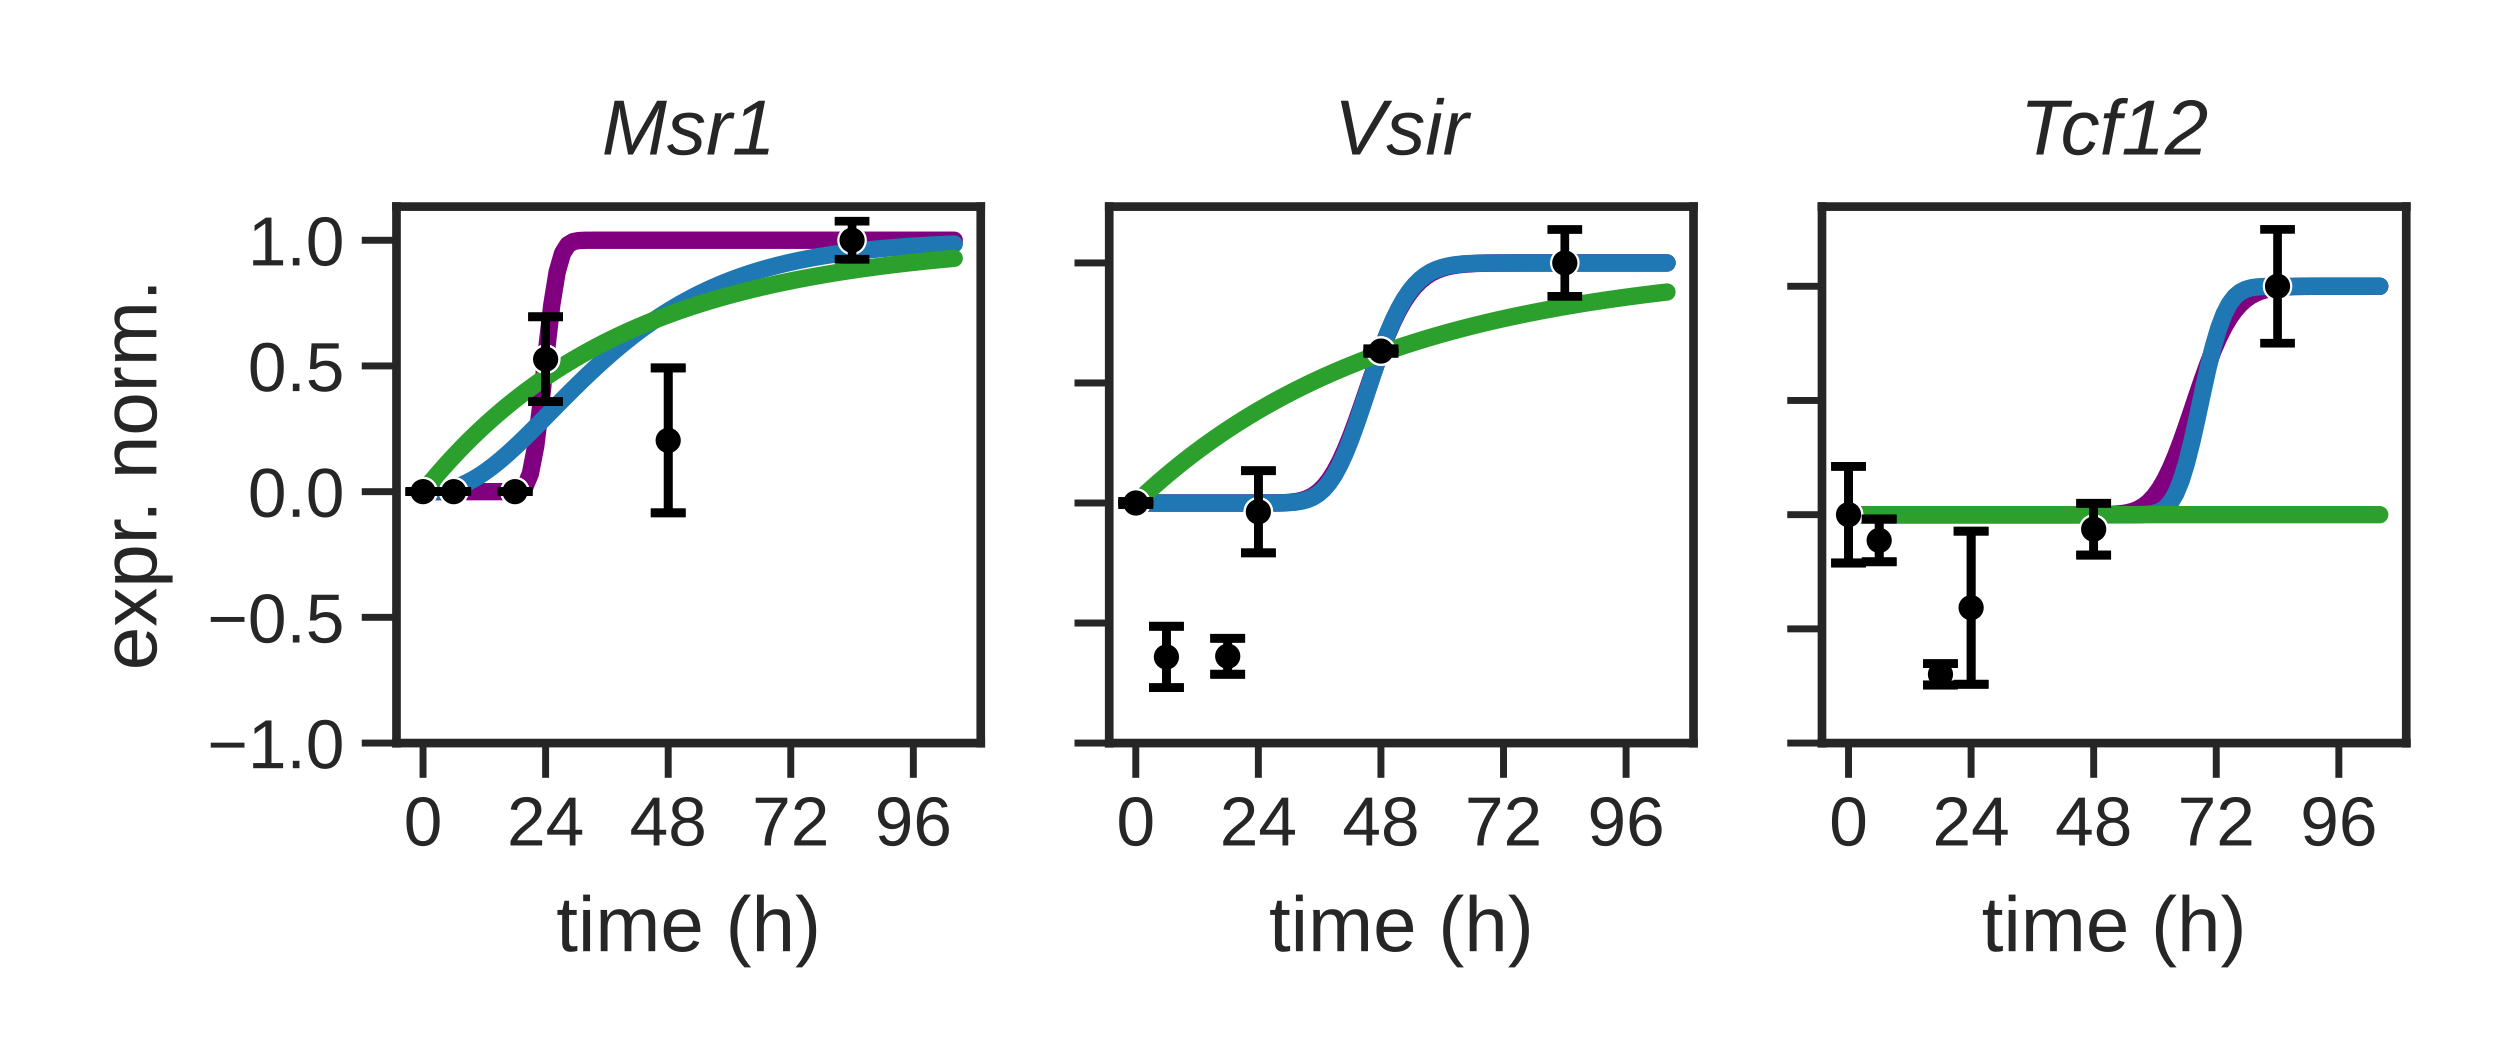 <?xml version="1.0" encoding="utf-8" standalone="no"?>
<!DOCTYPE svg PUBLIC "-//W3C//DTD SVG 1.1//EN"
  "http://www.w3.org/Graphics/SVG/1.1/DTD/svg11.dtd">
<!-- Created with matplotlib (https://matplotlib.org/) -->
<svg height="122.4pt" version="1.1" viewBox="0 0 288 122.4" width="288pt" xmlns="http://www.w3.org/2000/svg" xmlns:xlink="http://www.w3.org/1999/xlink">
 <defs>
  <style type="text/css">*{stroke-linecap:butt;stroke-linejoin:round;}</style>
 </defs>
 <g id="figure_1">
  <g id="patch_1">
   <path d="M 0 122.4 
L 288 122.4 
L 288 0 
L 0 0 
z
" style="fill:#ffffff;"/>
  </g>
  <g id="axes_1">
   <g id="patch_2">
    <path d="M 45.675 85.6 
L 112.983 85.6 
L 112.983 23.8 
L 45.675 23.8 
z
" style="fill:#ffffff;"/>
   </g>
   <g id="matplotlib.axis_1">
    <g id="xtick_1">
     <g id="line2d_1">
      <defs>
       <path d="M 0 0 
L 0 4 
" id="m2e65760353" style="stroke:#262626;stroke-width:0.8;"/>
      </defs>
      <g>
       <use style="fill:#262626;stroke:#262626;stroke-width:0.8;" x="48.734" xlink:href="#m2e65760353" y="85.6"/>
      </g>
     </g>
     <g id="text_1">
      <!-- 0 -->
      <g style="fill:#262626;" transform="translate(46.51 97.397)scale(0.08 -0.08)">
       <defs>
        <path d="M 51.703 34.422 
Q 51.703 24.516 49.828 17.75 
Q 47.953 10.984 44.703 6.812 
Q 41.453 2.641 37.062 0.828 
Q 32.672 -0.984 27.688 -0.984 
Q 22.656 -0.984 18.312 0.828 
Q 13.969 2.641 10.766 6.781 
Q 7.562 10.938 5.734 17.703 
Q 3.906 24.469 3.906 34.422 
Q 3.906 44.828 5.734 51.641 
Q 7.562 58.453 10.781 62.5 
Q 14.016 66.547 18.406 68.188 
Q 22.797 69.828 27.984 69.828 
Q 32.906 69.828 37.219 68.188 
Q 41.547 66.547 44.766 62.5 
Q 48 58.453 49.844 51.641 
Q 51.703 44.828 51.703 34.422 
z
M 42.781 34.422 
Q 42.781 42.625 41.797 48.062 
Q 40.828 53.516 38.922 56.766 
Q 37.016 60.016 34.25 61.359 
Q 31.5 62.703 27.984 62.703 
Q 24.266 62.703 21.438 61.328 
Q 18.609 59.969 16.672 56.719 
Q 14.75 53.469 13.766 48.016 
Q 12.797 42.578 12.797 34.422 
Q 12.797 26.516 13.797 21.094 
Q 14.797 15.672 16.719 12.375 
Q 18.656 9.078 21.438 7.641 
Q 24.219 6.203 27.781 6.203 
Q 31.25 6.203 34.031 7.641 
Q 36.812 9.078 38.734 12.375 
Q 40.672 15.672 41.719 21.094 
Q 42.781 26.516 42.781 34.422 
z
" id="LiberationSans-48"/>
       </defs>
       <use xlink:href="#LiberationSans-48"/>
      </g>
     </g>
    </g>
    <g id="xtick_2">
     <g id="line2d_2">
      <g>
       <use style="fill:#262626;stroke:#262626;stroke-width:0.8;" x="62.855" xlink:href="#m2e65760353" y="85.6"/>
      </g>
     </g>
     <g id="text_2">
      <!-- 24 -->
      <g style="fill:#262626;" transform="translate(58.406 97.397)scale(0.08 -0.08)">
       <defs>
        <path d="M 5.031 0 
L 5.031 6.203 
Q 7.516 11.922 11.109 16.281 
Q 14.703 20.656 18.656 24.188 
Q 22.609 27.734 26.484 30.766 
Q 30.375 33.797 33.5 36.812 
Q 36.625 39.844 38.547 43.156 
Q 40.484 46.484 40.484 50.688 
Q 40.484 53.609 39.594 55.828 
Q 38.719 58.062 37.062 59.562 
Q 35.406 61.078 33.078 61.828 
Q 30.766 62.594 27.938 62.594 
Q 25.297 62.594 22.969 61.859 
Q 20.656 61.141 18.844 59.672 
Q 17.047 58.203 15.891 56.031 
Q 14.75 53.859 14.406 50.984 
L 5.422 51.812 
Q 5.859 55.516 7.469 58.781 
Q 9.078 62.062 11.906 64.531 
Q 14.75 67 18.719 68.406 
Q 22.703 69.828 27.938 69.828 
Q 33.062 69.828 37.062 68.609 
Q 41.062 67.391 43.812 64.984 
Q 46.578 62.594 48.047 59.078 
Q 49.516 55.562 49.516 50.984 
Q 49.516 47.516 48.266 44.391 
Q 47.016 41.266 44.938 38.422 
Q 42.875 35.594 40.141 32.953 
Q 37.406 30.328 34.422 27.812 
Q 31.453 25.297 28.422 22.828 
Q 25.391 20.359 22.719 17.859 
Q 20.062 15.375 17.969 12.812 
Q 15.875 10.25 14.703 7.469 
L 50.594 7.469 
L 50.594 0 
z
" id="LiberationSans-50"/>
        <path d="M 43.016 15.578 
L 43.016 0 
L 34.719 0 
L 34.719 15.578 
L 2.297 15.578 
L 2.297 22.406 
L 33.797 68.797 
L 43.016 68.797 
L 43.016 22.516 
L 52.688 22.516 
L 52.688 15.578 
z
M 34.719 58.891 
Q 34.625 58.641 34.234 57.938 
Q 33.844 57.234 33.344 56.344 
Q 32.859 55.469 32.344 54.562 
Q 31.844 53.656 31.453 53.078 
L 13.812 27.094 
Q 13.578 26.703 13.109 26.062 
Q 12.641 25.438 12.156 24.781 
Q 11.672 24.125 11.172 23.484 
Q 10.688 22.859 10.406 22.516 
L 34.719 22.516 
z
" id="LiberationSans-52"/>
       </defs>
       <use xlink:href="#LiberationSans-50"/>
       <use x="55.615" xlink:href="#LiberationSans-52"/>
      </g>
     </g>
    </g>
    <g id="xtick_3">
     <g id="line2d_3">
      <g>
       <use style="fill:#262626;stroke:#262626;stroke-width:0.8;" x="76.976" xlink:href="#m2e65760353" y="85.6"/>
      </g>
     </g>
     <g id="text_3">
      <!-- 48 -->
      <g style="fill:#262626;" transform="translate(72.527 97.397)scale(0.08 -0.08)">
       <defs>
        <path d="M 51.266 19.188 
Q 51.266 14.797 49.875 11.109 
Q 48.484 7.422 45.625 4.734 
Q 42.781 2.047 38.328 0.531 
Q 33.891 -0.984 27.828 -0.984 
Q 21.781 -0.984 17.359 0.531 
Q 12.938 2.047 10.031 4.703 
Q 7.125 7.375 5.734 11.062 
Q 4.344 14.75 4.344 19.094 
Q 4.344 22.859 5.484 25.781 
Q 6.641 28.719 8.562 30.828 
Q 10.5 32.953 12.969 34.25 
Q 15.438 35.547 18.062 35.984 
L 18.062 36.188 
Q 15.188 36.859 12.906 38.375 
Q 10.641 39.891 9.094 42.016 
Q 7.562 44.141 6.75 46.719 
Q 5.953 49.312 5.953 52.203 
Q 5.953 55.812 7.344 59 
Q 8.734 62.203 11.469 64.625 
Q 14.203 67.047 18.25 68.438 
Q 22.312 69.828 27.641 69.828 
Q 33.25 69.828 37.375 68.406 
Q 41.5 67 44.203 64.578 
Q 46.922 62.156 48.234 58.938 
Q 49.562 55.719 49.562 52.094 
Q 49.562 49.266 48.75 46.672 
Q 47.953 44.094 46.406 41.969 
Q 44.875 39.844 42.594 38.344 
Q 40.328 36.859 37.359 36.281 
L 37.359 36.078 
Q 40.328 35.594 42.859 34.297 
Q 45.406 33.016 47.266 30.891 
Q 49.125 28.766 50.188 25.828 
Q 51.266 22.906 51.266 19.188 
z
M 40.438 51.609 
Q 40.438 54.203 39.766 56.344 
Q 39.109 58.5 37.594 60.031 
Q 36.078 61.578 33.641 62.422 
Q 31.203 63.281 27.641 63.281 
Q 24.172 63.281 21.781 62.422 
Q 19.391 61.578 17.844 60.031 
Q 16.312 58.5 15.625 56.344 
Q 14.938 54.203 14.938 51.609 
Q 14.938 49.562 15.469 47.406 
Q 16.016 45.266 17.422 43.5 
Q 18.844 41.75 21.328 40.625 
Q 23.828 39.5 27.734 39.5 
Q 31.891 39.5 34.406 40.625 
Q 36.922 41.75 38.25 43.5 
Q 39.594 45.266 40.016 47.406 
Q 40.438 49.562 40.438 51.609 
z
M 42.141 20.016 
Q 42.141 22.516 41.453 24.828 
Q 40.766 27.156 39.109 28.938 
Q 37.453 30.719 34.641 31.812 
Q 31.844 32.906 27.641 32.906 
Q 23.781 32.906 21.062 31.812 
Q 18.359 30.719 16.672 28.906 
Q 14.984 27.094 14.203 24.719 
Q 13.422 22.359 13.422 19.828 
Q 13.422 16.656 14.203 14.031 
Q 14.984 11.422 16.688 9.547 
Q 18.406 7.672 21.188 6.641 
Q 23.969 5.609 27.938 5.609 
Q 31.938 5.609 34.672 6.641 
Q 37.406 7.672 39.062 9.547 
Q 40.719 11.422 41.422 14.078 
Q 42.141 16.75 42.141 20.016 
z
" id="LiberationSans-56"/>
       </defs>
       <use xlink:href="#LiberationSans-52"/>
       <use x="55.615" xlink:href="#LiberationSans-56"/>
      </g>
     </g>
    </g>
    <g id="xtick_4">
     <g id="line2d_4">
      <g>
       <use style="fill:#262626;stroke:#262626;stroke-width:0.8;" x="91.096" xlink:href="#m2e65760353" y="85.6"/>
      </g>
     </g>
     <g id="text_4">
      <!-- 72 -->
      <g style="fill:#262626;" transform="translate(86.648 97.397)scale(0.08 -0.08)">
       <defs>
        <path d="M 50.594 61.672 
Q 45.406 53.766 41.062 46.453 
Q 36.719 39.156 33.594 31.75 
Q 30.469 24.359 28.734 16.578 
Q 27 8.797 27 0 
L 17.828 0 
Q 17.828 8.25 19.781 16.188 
Q 21.734 24.125 25.047 31.766 
Q 28.375 39.406 32.766 46.781 
Q 37.156 54.156 42.094 61.328 
L 5.125 61.328 
L 5.125 68.797 
L 50.594 68.797 
z
" id="LiberationSans-55"/>
       </defs>
       <use xlink:href="#LiberationSans-55"/>
       <use x="55.615" xlink:href="#LiberationSans-50"/>
      </g>
     </g>
    </g>
    <g id="xtick_5">
     <g id="line2d_5">
      <g>
       <use style="fill:#262626;stroke:#262626;stroke-width:0.8;" x="105.217" xlink:href="#m2e65760353" y="85.6"/>
      </g>
     </g>
     <g id="text_5">
      <!-- 96 -->
      <g style="fill:#262626;" transform="translate(100.768 97.397)scale(0.08 -0.08)">
       <defs>
        <path d="M 50.875 35.797 
Q 50.875 26.609 49.141 19.703 
Q 47.406 12.797 44.188 8.203 
Q 40.969 3.609 36.344 1.312 
Q 31.734 -0.984 25.984 -0.984 
Q 22.016 -0.984 18.844 -0.172 
Q 15.672 0.641 13.172 2.344 
Q 10.688 4.047 8.922 6.781 
Q 7.172 9.516 6.109 13.375 
L 14.5 14.703 
Q 15.875 10.25 18.781 8.172 
Q 21.688 6.109 26.125 6.109 
Q 29.688 6.109 32.641 7.781 
Q 35.594 9.469 37.672 12.844 
Q 39.75 16.219 40.922 21.297 
Q 42.094 26.375 42.188 33.203 
Q 41.156 30.906 39.375 29.094 
Q 37.594 27.297 35.328 26.047 
Q 33.062 24.812 30.422 24.141 
Q 27.781 23.484 25.094 23.484 
Q 20.406 23.484 16.625 25.172 
Q 12.844 26.859 10.203 29.875 
Q 7.562 32.906 6.125 37.172 
Q 4.688 41.453 4.688 46.688 
Q 4.688 52 6.219 56.297 
Q 7.766 60.594 10.688 63.594 
Q 13.625 66.609 17.891 68.219 
Q 22.172 69.828 27.594 69.828 
Q 39.062 69.828 44.969 61.328 
Q 50.875 52.828 50.875 35.797 
z
M 41.312 44.281 
Q 41.312 48.094 40.406 51.453 
Q 39.5 54.828 37.719 57.312 
Q 35.938 59.812 33.328 61.25 
Q 30.719 62.703 27.297 62.703 
Q 24.125 62.703 21.578 61.578 
Q 19.047 60.453 17.281 58.375 
Q 15.531 56.297 14.578 53.312 
Q 13.625 50.344 13.625 46.688 
Q 13.625 43.219 14.469 40.234 
Q 15.328 37.25 17.031 35.078 
Q 18.75 32.906 21.281 31.656 
Q 23.828 30.422 27.203 30.422 
Q 29.641 30.422 32.156 31.25 
Q 34.672 32.078 36.688 33.781 
Q 38.719 35.5 40.016 38.109 
Q 41.312 40.719 41.312 44.281 
z
" id="LiberationSans-57"/>
        <path d="M 51.219 22.516 
Q 51.219 17.328 49.781 13 
Q 48.344 8.688 45.531 5.578 
Q 42.719 2.484 38.562 0.75 
Q 34.422 -0.984 29 -0.984 
Q 23 -0.984 18.5 1.312 
Q 14.016 3.609 11.031 7.922 
Q 8.062 12.25 6.562 18.531 
Q 5.078 24.812 5.078 32.812 
Q 5.078 42 6.766 48.922 
Q 8.453 55.859 11.625 60.5 
Q 14.797 65.141 19.359 67.484 
Q 23.922 69.828 29.688 69.828 
Q 33.203 69.828 36.281 69.094 
Q 39.359 68.359 41.875 66.719 
Q 44.391 65.094 46.281 62.406 
Q 48.188 59.719 49.312 55.812 
L 40.922 54.297 
Q 39.547 58.734 36.547 60.719 
Q 33.547 62.703 29.594 62.703 
Q 25.984 62.703 23.047 60.984 
Q 20.125 59.281 18.062 55.875 
Q 16.016 52.484 14.906 47.359 
Q 13.812 42.234 13.812 35.406 
Q 16.219 39.844 20.562 42.156 
Q 24.906 44.484 30.516 44.484 
Q 35.203 44.484 39.016 42.969 
Q 42.828 41.453 45.531 38.594 
Q 48.25 35.75 49.734 31.672 
Q 51.219 27.594 51.219 22.516 
z
M 42.281 22.125 
Q 42.281 25.688 41.406 28.562 
Q 40.531 31.453 38.766 33.469 
Q 37.016 35.5 34.422 36.594 
Q 31.844 37.703 28.422 37.703 
Q 26.031 37.703 23.578 36.984 
Q 21.141 36.281 19.156 34.688 
Q 17.188 33.109 15.938 30.516 
Q 14.703 27.938 14.703 24.219 
Q 14.703 20.406 15.672 17.109 
Q 16.656 13.812 18.484 11.375 
Q 20.312 8.938 22.891 7.516 
Q 25.484 6.109 28.719 6.109 
Q 31.891 6.109 34.406 7.203 
Q 36.922 8.297 38.672 10.375 
Q 40.438 12.453 41.359 15.422 
Q 42.281 18.406 42.281 22.125 
z
" id="LiberationSans-54"/>
       </defs>
       <use xlink:href="#LiberationSans-57"/>
       <use x="55.615" xlink:href="#LiberationSans-54"/>
      </g>
     </g>
    </g>
    <g id="text_6">
     <!-- time (h) -->
     <g style="fill:#262626;" transform="translate(64.079 109.58)scale(0.09 -0.09)">
      <defs>
       <path d="M 27.047 0.391 
Q 25.047 -0.141 22.969 -0.453 
Q 20.906 -0.781 18.172 -0.781 
Q 7.625 -0.781 7.625 11.188 
L 7.625 46.438 
L 1.516 46.438 
L 1.516 52.828 
L 7.953 52.828 
L 10.547 64.656 
L 16.406 64.656 
L 16.406 52.828 
L 26.172 52.828 
L 26.172 46.438 
L 16.406 46.438 
L 16.406 13.094 
Q 16.406 9.281 17.641 7.734 
Q 18.891 6.203 21.969 6.203 
Q 23.25 6.203 24.438 6.391 
Q 25.641 6.594 27.047 6.891 
z
" id="LiberationSans-116"/>
       <path d="M 6.688 64.062 
L 6.688 72.469 
L 15.484 72.469 
L 15.484 64.062 
z
M 6.688 0 
L 6.688 52.828 
L 15.484 52.828 
L 15.484 0 
z
" id="LiberationSans-105"/>
       <path d="M 37.5 0 
L 37.5 33.5 
Q 37.5 37.359 37.016 39.938 
Q 36.531 42.531 35.375 44.109 
Q 34.234 45.703 32.375 46.359 
Q 30.516 47.016 27.828 47.016 
Q 25.047 47.016 22.797 45.922 
Q 20.562 44.828 18.969 42.75 
Q 17.391 40.672 16.531 37.625 
Q 15.672 34.578 15.672 30.609 
L 15.672 0 
L 6.938 0 
L 6.938 41.547 
Q 6.938 43.219 6.906 45.047 
Q 6.891 46.875 6.828 48.5 
Q 6.781 50.141 6.734 51.312 
Q 6.688 52.484 6.641 52.828 
L 14.938 52.828 
Q 14.984 52.594 15.031 51.516 
Q 15.094 50.438 15.156 49.047 
Q 15.234 47.656 15.281 46.219 
Q 15.328 44.781 15.328 43.797 
L 15.484 43.797 
Q 16.656 46.094 18.016 47.953 
Q 19.391 49.812 21.219 51.094 
Q 23.047 52.391 25.406 53.094 
Q 27.781 53.812 30.906 53.812 
Q 36.922 53.812 40.406 51.422 
Q 43.891 49.031 45.266 43.797 
L 45.406 43.797 
Q 46.578 46.094 48.047 47.953 
Q 49.516 49.812 51.469 51.094 
Q 53.422 52.391 55.859 53.094 
Q 58.297 53.812 61.422 53.812 
Q 65.438 53.812 68.328 52.734 
Q 71.234 51.656 73.094 49.406 
Q 74.953 47.172 75.828 43.625 
Q 76.703 40.094 76.703 35.203 
L 76.703 0 
L 68.016 0 
L 68.016 33.5 
Q 68.016 37.359 67.531 39.938 
Q 67.047 42.531 65.891 44.109 
Q 64.75 45.703 62.891 46.359 
Q 61.031 47.016 58.344 47.016 
Q 55.562 47.016 53.312 45.969 
Q 51.078 44.922 49.484 42.875 
Q 47.906 40.828 47.047 37.75 
Q 46.188 34.672 46.188 30.609 
L 46.188 0 
z
" id="LiberationSans-109"/>
       <path d="M 13.484 24.562 
Q 13.484 20.406 14.328 16.906 
Q 15.188 13.422 16.969 10.906 
Q 18.75 8.406 21.531 7 
Q 24.312 5.609 28.219 5.609 
Q 33.938 5.609 37.375 7.906 
Q 40.828 10.203 42.047 13.719 
L 49.75 11.531 
Q 48.922 9.328 47.438 7.109 
Q 45.953 4.891 43.453 3.094 
Q 40.969 1.312 37.234 0.156 
Q 33.5 -0.984 28.219 -0.984 
Q 16.5 -0.984 10.375 6 
Q 4.25 12.984 4.25 26.766 
Q 4.25 34.188 6.094 39.328 
Q 7.953 44.484 11.172 47.703 
Q 14.406 50.922 18.703 52.359 
Q 23 53.812 27.875 53.812 
Q 34.516 53.812 38.984 51.656 
Q 43.453 49.516 46.156 45.719 
Q 48.875 41.938 50.016 36.812 
Q 51.172 31.688 51.172 25.734 
L 51.172 24.562 
z
M 42.094 31.297 
Q 41.359 39.656 37.844 43.484 
Q 34.328 47.312 27.734 47.312 
Q 25.531 47.312 23.109 46.609 
Q 20.703 45.906 18.656 44.094 
Q 16.609 42.281 15.188 39.172 
Q 13.766 36.078 13.578 31.297 
z
" id="LiberationSans-101"/>
       <path id="LiberationSans-32"/>
       <path d="M 6.203 25.984 
Q 6.203 32.766 7.219 38.969 
Q 8.25 45.172 10.438 50.875 
Q 12.641 56.594 16.062 61.953 
Q 19.484 67.328 24.219 72.469 
L 32.719 72.469 
Q 28.125 67.328 24.781 61.938 
Q 21.438 56.547 19.281 50.797 
Q 17.141 45.062 16.094 38.859 
Q 15.047 32.672 15.047 25.875 
Q 15.047 19.094 16.094 12.891 
Q 17.141 6.688 19.281 0.922 
Q 21.438 -4.828 24.781 -10.203 
Q 28.125 -15.578 32.719 -20.703 
L 24.219 -20.703 
Q 19.484 -15.578 16.062 -10.203 
Q 12.641 -4.828 10.438 0.875 
Q 8.25 6.594 7.219 12.766 
Q 6.203 18.953 6.203 25.781 
z
" id="LiberationSans-40"/>
       <path d="M 15.484 43.797 
Q 16.938 46.484 18.641 48.359 
Q 20.359 50.25 22.406 51.469 
Q 24.469 52.688 26.906 53.25 
Q 29.344 53.812 32.375 53.812 
Q 37.453 53.812 40.703 52.438 
Q 43.953 51.078 45.828 48.609 
Q 47.703 46.141 48.406 42.719 
Q 49.125 39.312 49.125 35.203 
L 49.125 0 
L 40.281 0 
L 40.281 33.5 
Q 40.281 36.859 39.859 39.391 
Q 39.453 41.938 38.281 43.625 
Q 37.109 45.312 34.953 46.156 
Q 32.812 47.016 29.391 47.016 
Q 26.266 47.016 23.75 45.891 
Q 21.234 44.781 19.453 42.719 
Q 17.672 40.672 16.688 37.734 
Q 15.719 34.812 15.719 31.156 
L 15.719 0 
L 6.938 0 
L 6.938 72.469 
L 15.719 72.469 
L 15.719 53.609 
Q 15.719 52 15.672 50.391 
Q 15.625 48.781 15.547 47.406 
Q 15.484 46.047 15.422 45.094 
Q 15.375 44.141 15.328 43.797 
z
" id="LiberationSans-104"/>
       <path d="M 27.094 25.781 
Q 27.094 18.953 26.062 12.766 
Q 25.047 6.594 22.844 0.875 
Q 20.656 -4.828 17.234 -10.203 
Q 13.812 -15.578 9.078 -20.703 
L 0.594 -20.703 
Q 5.172 -15.578 8.516 -10.203 
Q 11.859 -4.828 14 0.922 
Q 16.156 6.688 17.203 12.891 
Q 18.266 19.094 18.266 25.875 
Q 18.266 32.672 17.203 38.859 
Q 16.156 45.062 14 50.797 
Q 11.859 56.547 8.516 61.938 
Q 5.172 67.328 0.594 72.469 
L 9.078 72.469 
Q 13.812 67.328 17.234 61.953 
Q 20.656 56.594 22.844 50.875 
Q 25.047 45.172 26.062 38.969 
Q 27.094 32.766 27.094 25.984 
z
" id="LiberationSans-41"/>
      </defs>
      <use xlink:href="#LiberationSans-116"/>
      <use x="27.783" xlink:href="#LiberationSans-105"/>
      <use x="50" xlink:href="#LiberationSans-109"/>
      <use x="133.301" xlink:href="#LiberationSans-101"/>
      <use x="188.916" xlink:href="#LiberationSans-32"/>
      <use x="216.699" xlink:href="#LiberationSans-40"/>
      <use x="250" xlink:href="#LiberationSans-104"/>
      <use x="305.615" xlink:href="#LiberationSans-41"/>
     </g>
    </g>
   </g>
   <g id="matplotlib.axis_2">
    <g id="ytick_1">
     <g id="line2d_6">
      <defs>
       <path d="M 0 0 
L -4 0 
" id="me903d42f6e" style="stroke:#262626;stroke-width:0.8;"/>
      </defs>
      <g>
       <use style="fill:#262626;stroke:#262626;stroke-width:0.8;" x="45.675" xlink:href="#me903d42f6e" y="85.6"/>
      </g>
     </g>
     <g id="text_7">
      <!-- −1.0 -->
      <g style="fill:#262626;" transform="translate(23.883 88.499)scale(0.08 -0.08)">
       <defs>
        <path d="M 4.938 29.688 
L 4.938 36.812 
L 53.516 36.812 
L 53.516 29.688 
z
" id="LiberationSans-8722"/>
        <path d="M 7.625 0 
L 7.625 7.469 
L 25.141 7.469 
L 25.141 60.406 
L 9.625 49.312 
L 9.625 57.625 
L 25.875 68.797 
L 33.984 68.797 
L 33.984 7.469 
L 50.734 7.469 
L 50.734 0 
z
" id="LiberationSans-49"/>
        <path d="M 9.125 0 
L 9.125 10.688 
L 18.656 10.688 
L 18.656 0 
z
" id="LiberationSans-46"/>
       </defs>
       <use xlink:href="#LiberationSans-8722"/>
       <use x="58.398" xlink:href="#LiberationSans-49"/>
       <use x="114.014" xlink:href="#LiberationSans-46"/>
       <use x="141.797" xlink:href="#LiberationSans-48"/>
      </g>
     </g>
    </g>
    <g id="ytick_2">
     <g id="line2d_7">
      <g>
       <use style="fill:#262626;stroke:#262626;stroke-width:0.8;" x="45.675" xlink:href="#me903d42f6e" y="71.119"/>
      </g>
     </g>
     <g id="text_8">
      <!-- −0.5 -->
      <g style="fill:#262626;" transform="translate(23.883 74.018)scale(0.08 -0.08)">
       <defs>
        <path d="M 51.422 22.406 
Q 51.422 17.234 49.859 12.938 
Q 48.297 8.641 45.219 5.531 
Q 42.141 2.438 37.578 0.719 
Q 33.016 -0.984 27 -0.984 
Q 21.578 -0.984 17.547 0.281 
Q 13.531 1.562 10.734 3.781 
Q 7.953 6 6.312 8.984 
Q 4.688 11.969 4 15.375 
L 12.891 16.406 
Q 13.422 14.453 14.391 12.625 
Q 15.375 10.797 17.062 9.344 
Q 18.75 7.906 21.219 7.047 
Q 23.688 6.203 27.203 6.203 
Q 30.609 6.203 33.391 7.25 
Q 36.188 8.297 38.156 10.344 
Q 40.141 12.406 41.203 15.375 
Q 42.281 18.359 42.281 22.219 
Q 42.281 25.391 41.25 28.047 
Q 40.234 30.719 38.328 32.641 
Q 36.422 34.578 33.656 35.641 
Q 30.906 36.719 27.391 36.719 
Q 25.203 36.719 23.344 36.328 
Q 21.484 35.938 19.891 35.25 
Q 18.312 34.578 17.016 33.672 
Q 15.719 32.766 14.594 31.781 
L 6 31.781 
L 8.297 68.797 
L 47.406 68.797 
L 47.406 61.328 
L 16.312 61.328 
L 14.984 39.5 
Q 17.328 41.312 20.844 42.594 
Q 24.359 43.891 29.203 43.891 
Q 34.328 43.891 38.422 42.328 
Q 42.531 40.766 45.406 37.906 
Q 48.297 35.062 49.859 31.109 
Q 51.422 27.156 51.422 22.406 
z
" id="LiberationSans-53"/>
       </defs>
       <use xlink:href="#LiberationSans-8722"/>
       <use x="58.398" xlink:href="#LiberationSans-48"/>
       <use x="114.014" xlink:href="#LiberationSans-46"/>
       <use x="141.797" xlink:href="#LiberationSans-53"/>
      </g>
     </g>
    </g>
    <g id="ytick_3">
     <g id="line2d_8">
      <g>
       <use style="fill:#262626;stroke:#262626;stroke-width:0.8;" x="45.675" xlink:href="#me903d42f6e" y="56.638"/>
      </g>
     </g>
     <g id="text_9">
      <!-- 0.0 -->
      <g style="fill:#262626;" transform="translate(28.555 59.537)scale(0.08 -0.08)">
       <use xlink:href="#LiberationSans-48"/>
       <use x="55.615" xlink:href="#LiberationSans-46"/>
       <use x="83.398" xlink:href="#LiberationSans-48"/>
      </g>
     </g>
    </g>
    <g id="ytick_4">
     <g id="line2d_9">
      <g>
       <use style="fill:#262626;stroke:#262626;stroke-width:0.8;" x="45.675" xlink:href="#me903d42f6e" y="42.157"/>
      </g>
     </g>
     <g id="text_10">
      <!-- 0.5 -->
      <g style="fill:#262626;" transform="translate(28.555 45.056)scale(0.08 -0.08)">
       <use xlink:href="#LiberationSans-48"/>
       <use x="55.615" xlink:href="#LiberationSans-46"/>
       <use x="83.398" xlink:href="#LiberationSans-53"/>
      </g>
     </g>
    </g>
    <g id="ytick_5">
     <g id="line2d_10">
      <g>
       <use style="fill:#262626;stroke:#262626;stroke-width:0.8;" x="45.675" xlink:href="#me903d42f6e" y="27.676"/>
      </g>
     </g>
     <g id="text_11">
      <!-- 1.0 -->
      <g style="fill:#262626;" transform="translate(28.555 30.574)scale(0.08 -0.08)">
       <use xlink:href="#LiberationSans-49"/>
       <use x="55.615" xlink:href="#LiberationSans-46"/>
       <use x="83.398" xlink:href="#LiberationSans-48"/>
      </g>
     </g>
    </g>
    <g id="text_12">
     <!-- expr. norm. -->
     <g style="fill:#262626;" transform="translate(18.015 77.208)rotate(-90)scale(0.09 -0.09)">
      <defs>
       <path d="M 39.109 0 
L 24.906 21.688 
L 10.594 0 
L 1.125 0 
L 19.922 27.156 
L 2 52.828 
L 11.719 52.828 
L 24.906 32.281 
L 37.984 52.828 
L 47.797 52.828 
L 29.891 27.25 
L 48.922 0 
z
" id="LiberationSans-120"/>
       <path d="M 51.422 26.656 
Q 51.422 20.656 50.438 15.578 
Q 49.469 10.5 47.188 6.828 
Q 44.922 3.172 41.188 1.094 
Q 37.453 -0.984 31.984 -0.984 
Q 26.312 -0.984 22.062 1.172 
Q 17.828 3.328 15.578 8.203 
L 15.328 8.203 
Q 15.375 8.109 15.406 7.328 
Q 15.438 6.547 15.453 5.375 
Q 15.484 4.203 15.5 2.75 
Q 15.531 1.312 15.531 -0.094 
L 15.531 -20.75 
L 6.734 -20.75 
L 6.734 42.047 
Q 6.734 43.953 6.703 45.703 
Q 6.688 47.469 6.641 48.906 
Q 6.594 50.344 6.547 51.359 
Q 6.5 52.391 6.453 52.828 
L 14.938 52.828 
Q 14.984 52.688 15.062 51.797 
Q 15.141 50.922 15.203 49.672 
Q 15.281 48.438 15.359 47.016 
Q 15.438 45.609 15.438 44.344 
L 15.625 44.344 
Q 16.844 46.875 18.406 48.656 
Q 19.969 50.438 21.969 51.578 
Q 23.969 52.734 26.438 53.25 
Q 28.906 53.766 31.984 53.766 
Q 37.453 53.766 41.188 51.812 
Q 44.922 49.859 47.188 46.312 
Q 49.469 42.781 50.438 37.766 
Q 51.422 32.766 51.422 26.656 
z
M 42.188 26.469 
Q 42.188 31.344 41.594 35.156 
Q 41.016 38.969 39.578 41.594 
Q 38.141 44.234 35.734 45.594 
Q 33.344 46.969 29.734 46.969 
Q 26.812 46.969 24.219 46.141 
Q 21.625 45.312 19.703 42.969 
Q 17.781 40.625 16.656 36.5 
Q 15.531 32.375 15.531 25.781 
Q 15.531 20.172 16.453 16.281 
Q 17.391 12.406 19.172 10.016 
Q 20.953 7.625 23.578 6.562 
Q 26.219 5.516 29.641 5.516 
Q 33.297 5.516 35.719 6.922 
Q 38.141 8.344 39.578 11.031 
Q 41.016 13.719 41.594 17.594 
Q 42.188 21.484 42.188 26.469 
z
" id="LiberationSans-112"/>
       <path d="M 6.938 0 
L 6.938 40.531 
Q 6.938 42.188 6.906 43.922 
Q 6.891 45.656 6.828 47.266 
Q 6.781 48.875 6.734 50.281 
Q 6.688 51.703 6.641 52.828 
L 14.938 52.828 
Q 14.984 51.703 15.062 50.266 
Q 15.141 48.828 15.203 47.312 
Q 15.281 45.797 15.297 44.406 
Q 15.328 43.016 15.328 42.047 
L 15.531 42.047 
Q 16.453 45.062 17.5 47.281 
Q 18.562 49.516 19.969 50.953 
Q 21.391 52.391 23.344 53.094 
Q 25.297 53.812 28.078 53.812 
Q 29.156 53.812 30.125 53.641 
Q 31.109 53.469 31.641 53.328 
L 31.641 45.266 
Q 30.766 45.516 29.594 45.625 
Q 28.422 45.75 26.953 45.75 
Q 23.922 45.75 21.797 44.375 
Q 19.672 43.016 18.328 40.594 
Q 17 38.188 16.359 34.844 
Q 15.719 31.5 15.719 27.547 
L 15.719 0 
z
" id="LiberationSans-114"/>
       <path d="M 40.281 0 
L 40.281 33.5 
Q 40.281 37.359 39.719 39.938 
Q 39.156 42.531 37.891 44.109 
Q 36.625 45.703 34.547 46.359 
Q 32.469 47.016 29.391 47.016 
Q 26.266 47.016 23.75 45.922 
Q 21.234 44.828 19.453 42.75 
Q 17.672 40.672 16.688 37.625 
Q 15.719 34.578 15.719 30.609 
L 15.719 0 
L 6.938 0 
L 6.938 41.547 
Q 6.938 43.219 6.906 45.047 
Q 6.891 46.875 6.828 48.5 
Q 6.781 50.141 6.734 51.312 
Q 6.688 52.484 6.641 52.828 
L 14.938 52.828 
Q 14.984 52.594 15.031 51.516 
Q 15.094 50.438 15.156 49.047 
Q 15.234 47.656 15.281 46.219 
Q 15.328 44.781 15.328 43.797 
L 15.484 43.797 
Q 16.75 46.094 18.266 47.953 
Q 19.781 49.812 21.781 51.094 
Q 23.781 52.391 26.359 53.094 
Q 28.953 53.812 32.375 53.812 
Q 36.766 53.812 39.938 52.734 
Q 43.109 51.656 45.156 49.406 
Q 47.219 47.172 48.172 43.625 
Q 49.125 40.094 49.125 35.203 
L 49.125 0 
z
" id="LiberationSans-110"/>
       <path d="M 51.422 26.469 
Q 51.422 12.594 45.312 5.797 
Q 39.203 -0.984 27.594 -0.984 
Q 22.078 -0.984 17.719 0.672 
Q 13.375 2.344 10.375 5.766 
Q 7.375 9.188 5.781 14.328 
Q 4.203 19.484 4.203 26.469 
Q 4.203 53.812 27.875 53.812 
Q 34.031 53.812 38.5 52.094 
Q 42.969 50.391 45.828 46.969 
Q 48.688 43.562 50.047 38.422 
Q 51.422 33.297 51.422 26.469 
z
M 42.188 26.469 
Q 42.188 32.625 41.234 36.625 
Q 40.281 40.625 38.453 43.016 
Q 36.625 45.406 33.984 46.359 
Q 31.344 47.312 28.031 47.312 
Q 24.656 47.312 21.938 46.312 
Q 19.234 45.312 17.328 42.891 
Q 15.438 40.484 14.422 36.469 
Q 13.422 32.469 13.422 26.469 
Q 13.422 20.312 14.5 16.281 
Q 15.578 12.25 17.453 9.859 
Q 19.344 7.469 21.906 6.484 
Q 24.469 5.516 27.484 5.516 
Q 30.859 5.516 33.594 6.469 
Q 36.328 7.422 38.234 9.812 
Q 40.141 12.203 41.156 16.25 
Q 42.188 20.312 42.188 26.469 
z
" id="LiberationSans-111"/>
      </defs>
      <use xlink:href="#LiberationSans-101"/>
      <use x="55.615" xlink:href="#LiberationSans-120"/>
      <use x="105.615" xlink:href="#LiberationSans-112"/>
      <use x="161.23" xlink:href="#LiberationSans-114"/>
      <use x="189.031" xlink:href="#LiberationSans-46"/>
      <use x="216.814" xlink:href="#LiberationSans-32"/>
      <use x="244.598" xlink:href="#LiberationSans-110"/>
      <use x="300.213" xlink:href="#LiberationSans-111"/>
      <use x="355.828" xlink:href="#LiberationSans-114"/>
      <use x="389.129" xlink:href="#LiberationSans-109"/>
      <use x="472.43" xlink:href="#LiberationSans-46"/>
     </g>
    </g>
   </g>
   <g id="line2d_11">
    <path clip-path="url(#p01b86f0dee)" d="M 48.734 56.638 
L 49.353 56.638 
L 49.971 56.638 
L 50.589 56.638 
L 51.207 56.638 
L 51.825 56.638 
L 52.443 56.638 
L 53.061 56.638 
L 53.679 56.638 
L 54.297 56.638 
L 54.915 56.638 
L 55.533 56.638 
L 56.151 56.638 
L 56.769 56.638 
L 57.388 56.638 
L 58.006 56.638 
L 58.624 56.636 
L 59.242 56.622 
L 59.86 56.518 
L 60.478 56.046 
L 61.096 54.587 
L 61.714 51.414 
L 62.332 46.397 
L 62.95 40.47 
L 63.568 35.109 
L 64.186 31.315 
L 64.804 29.176 
L 65.422 28.198 
L 66.041 27.83 
L 66.659 27.715 
L 67.277 27.684 
L 67.895 27.677 
L 68.513 27.676 
L 69.131 27.676 
L 69.749 27.676 
L 70.367 27.676 
L 70.985 27.676 
L 71.603 27.676 
L 72.221 27.676 
L 72.839 27.676 
L 73.457 27.676 
L 74.076 27.676 
L 74.694 27.676 
L 75.312 27.676 
L 75.93 27.676 
L 76.548 27.676 
L 77.166 27.676 
L 77.784 27.676 
L 78.402 27.676 
L 79.02 27.676 
L 79.638 27.676 
L 80.256 27.676 
L 80.874 27.676 
L 81.492 27.676 
L 82.111 27.676 
L 82.729 27.676 
L 83.347 27.676 
L 83.965 27.676 
L 84.583 27.676 
L 85.201 27.676 
L 85.819 27.676 
L 86.437 27.676 
L 87.055 27.676 
L 87.673 27.676 
L 88.291 27.676 
L 88.909 27.676 
L 89.527 27.676 
L 90.145 27.676 
L 90.764 27.676 
L 91.382 27.676 
L 92 27.676 
L 92.618 27.676 
L 93.236 27.676 
L 93.854 27.676 
L 94.472 27.676 
L 95.09 27.676 
L 95.708 27.676 
L 96.326 27.676 
L 96.944 27.676 
L 97.562 27.676 
L 98.18 27.676 
L 98.799 27.676 
L 99.417 27.676 
L 100.035 27.676 
L 100.653 27.676 
L 101.271 27.676 
L 101.889 27.676 
L 102.507 27.676 
L 103.125 27.676 
L 103.743 27.676 
L 104.361 27.676 
L 104.979 27.676 
L 105.597 27.676 
L 106.215 27.676 
L 106.833 27.676 
L 107.452 27.676 
L 108.07 27.676 
L 108.688 27.676 
L 109.306 27.676 
L 109.924 27.676 
" style="fill:none;stroke:#800080;stroke-linecap:round;stroke-width:2;"/>
   </g>
   <g id="patch_3">
    <path d="M 45.675 85.6 
L 45.675 23.8 
" style="fill:none;stroke:#262626;stroke-linecap:square;stroke-linejoin:miter;"/>
   </g>
   <g id="patch_4">
    <path d="M 112.983 85.6 
L 112.983 23.8 
" style="fill:none;stroke:#262626;stroke-linecap:square;stroke-linejoin:miter;"/>
   </g>
   <g id="patch_5">
    <path d="M 45.675 85.6 
L 112.983 85.6 
" style="fill:none;stroke:#262626;stroke-linecap:square;stroke-linejoin:miter;"/>
   </g>
   <g id="patch_6">
    <path d="M 45.675 23.8 
L 112.983 23.8 
" style="fill:none;stroke:#262626;stroke-linecap:square;stroke-linejoin:miter;"/>
   </g>
   <g id="line2d_12">
    <path clip-path="url(#p01b86f0dee)" d="M 48.734 56.638 
L 49.353 56.634 
L 49.971 56.61 
L 50.589 56.557 
L 51.207 56.465 
L 51.825 56.331 
L 52.443 56.152 
L 53.061 55.929 
L 53.679 55.66 
L 54.297 55.347 
L 54.915 54.992 
L 55.533 54.599 
L 56.151 54.168 
L 56.769 53.705 
L 57.388 53.211 
L 58.006 52.69 
L 58.624 52.145 
L 59.242 51.58 
L 59.86 50.997 
L 60.478 50.4 
L 61.096 49.792 
L 61.714 49.175 
L 62.332 48.552 
L 62.95 47.925 
L 63.568 47.297 
L 64.186 46.669 
L 64.804 46.044 
L 65.422 45.423 
L 66.041 44.808 
L 66.659 44.2 
L 67.277 43.601 
L 67.895 43.011 
L 68.513 42.432 
L 69.131 41.864 
L 69.749 41.308 
L 70.367 40.765 
L 70.985 40.236 
L 71.603 39.72 
L 72.221 39.218 
L 72.839 38.73 
L 73.457 38.257 
L 74.076 37.799 
L 74.694 37.355 
L 75.312 36.925 
L 75.93 36.511 
L 76.548 36.11 
L 77.166 35.724 
L 77.784 35.352 
L 78.402 34.994 
L 79.02 34.65 
L 79.638 34.319 
L 80.256 34.001 
L 80.874 33.695 
L 81.492 33.403 
L 82.111 33.122 
L 82.729 32.854 
L 83.347 32.596 
L 83.965 32.35 
L 84.583 32.115 
L 85.201 31.89 
L 85.819 31.675 
L 86.437 31.47 
L 87.055 31.275 
L 87.673 31.088 
L 88.291 30.91 
L 88.909 30.741 
L 89.527 30.58 
L 90.145 30.426 
L 90.764 30.28 
L 91.382 30.141 
L 92 30.008 
L 92.618 29.883 
L 93.236 29.763 
L 93.854 29.65 
L 94.472 29.542 
L 95.09 29.44 
L 95.708 29.343 
L 96.326 29.251 
L 96.944 29.164 
L 97.562 29.081 
L 98.18 29.003 
L 98.799 28.928 
L 99.417 28.858 
L 100.035 28.791 
L 100.653 28.728 
L 101.271 28.669 
L 101.889 28.612 
L 102.507 28.559 
L 103.125 28.508 
L 103.743 28.461 
L 104.361 28.415 
L 104.979 28.373 
L 105.597 28.332 
L 106.215 28.294 
L 106.833 28.258 
L 107.452 28.224 
L 108.07 28.192 
L 108.688 28.162 
L 109.306 28.134 
L 109.924 28.107 
" style="fill:none;stroke:#1f77b4;stroke-linecap:round;stroke-width:2;"/>
   </g>
   <g id="text_13">
    <!-- Msr1 -->
    <g style="fill:#262626;" transform="translate(69.33 17.8)scale(0.09 -0.09)">
     <defs>
      <path d="M 61.578 0 
L 70.359 45.312 
Q 70.844 47.797 71.375 50.391 
Q 71.922 52.984 72.406 55.125 
Q 72.953 57.625 73.531 59.969 
Q 72.312 57.422 71.047 54.938 
Q 69.969 52.781 68.75 50.438 
Q 67.531 48.094 66.453 46.297 
L 39.703 0 
L 33.641 0 
L 24.609 46.297 
Q 24.312 47.75 23.969 50.062 
Q 23.641 52.391 23.344 54.594 
Q 23 57.172 22.609 59.969 
Q 22.219 57.234 21.781 54.547 
Q 21.391 52.25 20.969 49.75 
Q 20.562 47.266 20.172 45.312 
L 11.375 0 
L 3.078 0 
L 16.406 68.797 
L 27.938 68.797 
L 37.156 21.094 
Q 37.312 20.359 37.578 18.719 
Q 37.844 17.094 38.094 15.375 
Q 38.375 13.422 38.719 11.078 
Q 39.75 13.234 40.672 15.188 
Q 41.5 16.891 42.359 18.625 
Q 43.219 20.359 43.797 21.484 
L 70.797 68.797 
L 83.297 68.797 
L 69.969 0 
z
" id="LiberationSans-Italic-77"/>
      <path d="M 44.281 15.484 
Q 44.281 11.328 42.625 8.219 
Q 40.969 5.125 37.906 3.078 
Q 34.859 1.031 30.516 0.016 
Q 26.172 -0.984 20.75 -0.984 
Q 16.219 -0.984 12.797 -0.188 
Q 9.375 0.594 6.906 2.078 
Q 4.438 3.562 2.797 5.781 
Q 1.172 8.016 0.25 10.891 
L 7.422 13.625 
Q 8.156 11.672 9.297 10.125 
Q 10.453 8.594 12.125 7.547 
Q 13.812 6.5 16.125 5.953 
Q 18.453 5.422 21.531 5.422 
Q 24.656 5.422 27.266 5.938 
Q 29.891 6.453 31.766 7.562 
Q 33.641 8.688 34.688 10.438 
Q 35.75 12.203 35.75 14.703 
Q 35.75 16.656 34.812 18.047 
Q 33.891 19.438 32.203 20.484 
Q 30.516 21.531 28.094 22.438 
Q 25.688 23.344 22.703 24.266 
Q 19.531 25.297 16.672 26.516 
Q 13.812 27.734 11.641 29.438 
Q 9.469 31.156 8.172 33.469 
Q 6.891 35.797 6.891 38.922 
Q 6.891 42.922 8.625 45.719 
Q 10.359 48.531 13.312 50.281 
Q 16.266 52.047 20.188 52.844 
Q 24.125 53.656 28.516 53.656 
Q 32.516 53.656 35.828 52.969 
Q 39.156 52.297 41.641 50.797 
Q 44.141 49.312 45.75 46.938 
Q 47.359 44.578 47.953 41.219 
L 39.984 39.984 
Q 38.922 43.844 35.938 45.547 
Q 32.953 47.266 27.938 47.266 
Q 25.344 47.266 23.062 46.875 
Q 20.797 46.484 19.094 45.609 
Q 17.391 44.734 16.375 43.312 
Q 15.375 41.891 15.375 39.891 
Q 15.375 37.891 16.297 36.547 
Q 17.234 35.203 18.922 34.172 
Q 20.609 33.156 22.969 32.344 
Q 25.344 31.547 28.266 30.609 
Q 31.062 29.734 33.906 28.562 
Q 36.766 27.391 39.062 25.656 
Q 41.359 23.922 42.812 21.453 
Q 44.281 19 44.281 15.484 
z
" id="LiberationSans-Italic-115"/>
      <path d="M 35.062 45.797 
Q 34.234 46.047 33.078 46.234 
Q 31.938 46.438 30.672 46.438 
Q 27.547 46.438 25.047 44.625 
Q 22.562 42.828 20.672 40.031 
Q 18.797 37.25 17.578 33.906 
Q 16.359 30.562 15.828 27.547 
L 10.453 0 
L 1.656 0 
L 9.578 40.531 
Q 9.906 42.234 10.203 43.938 
Q 10.5 45.656 10.766 47.266 
Q 11.031 48.875 11.281 50.312 
Q 11.531 51.766 11.672 52.828 
L 19.969 52.828 
Q 19.828 51.766 19.609 50.297 
Q 19.391 48.828 19.141 47.312 
Q 18.891 45.797 18.672 44.406 
Q 18.453 43.016 18.266 42.047 
L 18.453 42.047 
Q 19.969 45.062 21.453 47.281 
Q 22.953 49.516 24.562 50.953 
Q 26.172 52.391 28 53.094 
Q 29.828 53.812 32.031 53.812 
Q 32.562 53.812 33.203 53.734 
Q 33.844 53.656 34.5 53.562 
Q 35.156 53.469 35.734 53.344 
Q 36.328 53.219 36.672 53.125 
z
" id="LiberationSans-Italic-114"/>
      <path d="M 2.594 0 
L 4.047 7.469 
L 21.578 7.469 
L 31.734 59.719 
L 14.109 48.828 
L 15.828 57.625 
L 34.234 68.797 
L 42.328 68.797 
L 30.422 7.469 
L 47.172 7.469 
L 45.703 0 
z
" id="LiberationSans-Italic-49"/>
     </defs>
     <use xlink:href="#LiberationSans-Italic-77"/>
     <use x="83.301" xlink:href="#LiberationSans-Italic-115"/>
     <use x="133.301" xlink:href="#LiberationSans-Italic-114"/>
     <use x="166.602" xlink:href="#LiberationSans-Italic-49"/>
    </g>
   </g>
   <g id="line2d_13">
    <path clip-path="url(#p01b86f0dee)" d="M 48.734 56.638 
L 49.353 55.878 
L 49.971 55.138 
L 50.589 54.418 
L 51.207 53.716 
L 51.825 53.033 
L 52.443 52.368 
L 53.061 51.72 
L 53.679 51.09 
L 54.297 50.475 
L 54.915 49.877 
L 55.533 49.295 
L 56.151 48.728 
L 56.769 48.176 
L 57.388 47.638 
L 58.006 47.114 
L 58.624 46.604 
L 59.242 46.108 
L 59.86 45.624 
L 60.478 45.153 
L 61.096 44.695 
L 61.714 44.249 
L 62.332 43.814 
L 62.95 43.39 
L 63.568 42.978 
L 64.186 42.577 
L 64.804 42.186 
L 65.422 41.805 
L 66.041 41.435 
L 66.659 41.074 
L 67.277 40.722 
L 67.895 40.38 
L 68.513 40.047 
L 69.131 39.722 
L 69.749 39.406 
L 70.367 39.099 
L 70.985 38.799 
L 71.603 38.507 
L 72.221 38.223 
L 72.839 37.946 
L 73.457 37.677 
L 74.076 37.415 
L 74.694 37.159 
L 75.312 36.91 
L 75.93 36.668 
L 76.548 36.432 
L 77.166 36.202 
L 77.784 35.979 
L 78.402 35.761 
L 79.02 35.549 
L 79.638 35.342 
L 80.256 35.141 
L 80.874 34.945 
L 81.492 34.755 
L 82.111 34.569 
L 82.729 34.388 
L 83.347 34.212 
L 83.965 34.041 
L 84.583 33.874 
L 85.201 33.711 
L 85.819 33.553 
L 86.437 33.399 
L 87.055 33.248 
L 87.673 33.102 
L 88.291 32.96 
L 88.909 32.821 
L 89.527 32.686 
L 90.145 32.555 
L 90.764 32.427 
L 91.382 32.302 
L 92 32.181 
L 92.618 32.063 
L 93.236 31.948 
L 93.854 31.836 
L 94.472 31.726 
L 95.09 31.62 
L 95.708 31.517 
L 96.326 31.416 
L 96.944 31.318 
L 97.562 31.222 
L 98.18 31.129 
L 98.799 31.039 
L 99.417 30.95 
L 100.035 30.865 
L 100.653 30.781 
L 101.271 30.699 
L 101.889 30.62 
L 102.507 30.543 
L 103.125 30.468 
L 103.743 30.394 
L 104.361 30.323 
L 104.979 30.254 
L 105.597 30.186 
L 106.215 30.12 
L 106.833 30.056 
L 107.452 29.994 
L 108.07 29.933 
L 108.688 29.874 
L 109.306 29.816 
L 109.924 29.76 
" style="fill:none;stroke:#2ca02c;stroke-linecap:round;stroke-width:2;"/>
   </g>
   <g id="PathCollection_1">
    <defs>
     <path d="M 0 1.581 
C 0.419 1.581 0.822 1.415 1.118 1.118 
C 1.415 0.822 1.581 0.419 1.581 0 
C 1.581 -0.419 1.415 -0.822 1.118 -1.118 
C 0.822 -1.415 0.419 -1.581 0 -1.581 
C -0.419 -1.581 -0.822 -1.415 -1.118 -1.118 
C -1.415 -0.822 -1.581 -0.419 -1.581 0 
C -1.581 0.419 -1.415 0.822 -1.118 1.118 
C -0.822 1.415 -0.419 1.581 0 1.581 
z
" id="m1e9359b5d9" style="stroke:#ffffff;stroke-width:0.253;"/>
    </defs>
    <g clip-path="url(#p01b86f0dee)">
     <use style="stroke:#ffffff;stroke-width:0.253;" x="48.734" xlink:href="#m1e9359b5d9" y="56.638"/>
     <use style="stroke:#ffffff;stroke-width:0.253;" x="48.734" xlink:href="#m1e9359b5d9" y="56.638"/>
     <use style="stroke:#ffffff;stroke-width:0.253;" x="59.325" xlink:href="#m1e9359b5d9" y="56.638"/>
     <use style="stroke:#ffffff;stroke-width:0.253;" x="59.325" xlink:href="#m1e9359b5d9" y="56.638"/>
     <use style="stroke:#ffffff;stroke-width:0.253;" x="62.855" xlink:href="#m1e9359b5d9" y="41.381"/>
     <use style="stroke:#ffffff;stroke-width:0.253;" x="62.855" xlink:href="#m1e9359b5d9" y="41.381"/>
     <use style="stroke:#ffffff;stroke-width:0.253;" x="76.976" xlink:href="#m1e9359b5d9" y="50.736"/>
     <use style="stroke:#ffffff;stroke-width:0.253;" x="76.976" xlink:href="#m1e9359b5d9" y="50.736"/>
     <use style="stroke:#ffffff;stroke-width:0.253;" x="52.265" xlink:href="#m1e9359b5d9" y="56.638"/>
     <use style="stroke:#ffffff;stroke-width:0.253;" x="52.265" xlink:href="#m1e9359b5d9" y="56.638"/>
     <use style="stroke:#ffffff;stroke-width:0.253;" x="98.157" xlink:href="#m1e9359b5d9" y="27.676"/>
    </g>
   </g>
   <g id="LineCollection_1">
    <path clip-path="url(#p01b86f0dee)" d="M 48.734 56.638 
L 48.734 56.638 
" style="fill:none;stroke:#000000;"/>
    <path clip-path="url(#p01b86f0dee)" d="M 48.734 56.638 
L 48.734 56.638 
" style="fill:none;stroke:#000000;"/>
    <path clip-path="url(#p01b86f0dee)" d="M 59.325 56.638 
L 59.325 56.638 
" style="fill:none;stroke:#000000;"/>
    <path clip-path="url(#p01b86f0dee)" d="M 59.325 56.638 
L 59.325 56.638 
" style="fill:none;stroke:#000000;"/>
    <path clip-path="url(#p01b86f0dee)" d="M 62.855 46.263 
L 62.855 36.498 
" style="fill:none;stroke:#000000;"/>
    <path clip-path="url(#p01b86f0dee)" d="M 62.855 46.263 
L 62.855 36.498 
" style="fill:none;stroke:#000000;"/>
    <path clip-path="url(#p01b86f0dee)" d="M 76.976 59.083 
L 76.976 42.388 
" style="fill:none;stroke:#000000;"/>
    <path clip-path="url(#p01b86f0dee)" d="M 76.976 59.083 
L 76.976 42.388 
" style="fill:none;stroke:#000000;"/>
    <path clip-path="url(#p01b86f0dee)" d="M 52.265 56.638 
L 52.265 56.638 
" style="fill:none;stroke:#000000;"/>
    <path clip-path="url(#p01b86f0dee)" d="M 52.265 56.638 
L 52.265 56.638 
" style="fill:none;stroke:#000000;"/>
    <path clip-path="url(#p01b86f0dee)" d="M 98.157 29.871 
L 98.157 25.48 
" style="fill:none;stroke:#000000;"/>
   </g>
   <g id="line2d_14">
    <defs>
     <path d="M 2 0 
L -2 -0 
" id="m27fb48db79" style="stroke:#000000;"/>
    </defs>
    <g clip-path="url(#p01b86f0dee)">
     <use style="stroke:#000000;" x="48.734" xlink:href="#m27fb48db79" y="56.638"/>
     <use style="stroke:#000000;" x="48.734" xlink:href="#m27fb48db79" y="56.638"/>
     <use style="stroke:#000000;" x="59.325" xlink:href="#m27fb48db79" y="56.638"/>
     <use style="stroke:#000000;" x="59.325" xlink:href="#m27fb48db79" y="56.638"/>
     <use style="stroke:#000000;" x="62.855" xlink:href="#m27fb48db79" y="46.263"/>
     <use style="stroke:#000000;" x="62.855" xlink:href="#m27fb48db79" y="46.263"/>
     <use style="stroke:#000000;" x="76.976" xlink:href="#m27fb48db79" y="59.083"/>
     <use style="stroke:#000000;" x="76.976" xlink:href="#m27fb48db79" y="59.083"/>
     <use style="stroke:#000000;" x="52.265" xlink:href="#m27fb48db79" y="56.638"/>
     <use style="stroke:#000000;" x="52.265" xlink:href="#m27fb48db79" y="56.638"/>
     <use style="stroke:#000000;" x="98.157" xlink:href="#m27fb48db79" y="29.871"/>
    </g>
   </g>
   <g id="line2d_15">
    <g clip-path="url(#p01b86f0dee)">
     <use style="stroke:#000000;" x="48.734" xlink:href="#m27fb48db79" y="56.638"/>
     <use style="stroke:#000000;" x="48.734" xlink:href="#m27fb48db79" y="56.638"/>
     <use style="stroke:#000000;" x="59.325" xlink:href="#m27fb48db79" y="56.638"/>
     <use style="stroke:#000000;" x="59.325" xlink:href="#m27fb48db79" y="56.638"/>
     <use style="stroke:#000000;" x="62.855" xlink:href="#m27fb48db79" y="36.498"/>
     <use style="stroke:#000000;" x="62.855" xlink:href="#m27fb48db79" y="36.498"/>
     <use style="stroke:#000000;" x="76.976" xlink:href="#m27fb48db79" y="42.388"/>
     <use style="stroke:#000000;" x="76.976" xlink:href="#m27fb48db79" y="42.388"/>
     <use style="stroke:#000000;" x="52.265" xlink:href="#m27fb48db79" y="56.638"/>
     <use style="stroke:#000000;" x="52.265" xlink:href="#m27fb48db79" y="56.638"/>
     <use style="stroke:#000000;" x="98.157" xlink:href="#m27fb48db79" y="25.48"/>
    </g>
   </g>
  </g>
  <g id="axes_2">
   <g id="patch_7">
    <path d="M 127.783 85.6 
L 195.092 85.6 
L 195.092 23.8 
L 127.783 23.8 
z
" style="fill:#ffffff;"/>
   </g>
   <g id="matplotlib.axis_3">
    <g id="xtick_6">
     <g id="line2d_16">
      <g>
       <use style="fill:#262626;stroke:#262626;stroke-width:0.8;" x="130.843" xlink:href="#m2e65760353" y="85.6"/>
      </g>
     </g>
     <g id="text_14">
      <!-- 0 -->
      <g style="fill:#262626;" transform="translate(128.618 97.397)scale(0.08 -0.08)">
       <use xlink:href="#LiberationSans-48"/>
      </g>
     </g>
    </g>
    <g id="xtick_7">
     <g id="line2d_17">
      <g>
       <use style="fill:#262626;stroke:#262626;stroke-width:0.8;" x="144.963" xlink:href="#m2e65760353" y="85.6"/>
      </g>
     </g>
     <g id="text_15">
      <!-- 24 -->
      <g style="fill:#262626;" transform="translate(140.515 97.397)scale(0.08 -0.08)">
       <use xlink:href="#LiberationSans-50"/>
       <use x="55.615" xlink:href="#LiberationSans-52"/>
      </g>
     </g>
    </g>
    <g id="xtick_8">
     <g id="line2d_18">
      <g>
       <use style="fill:#262626;stroke:#262626;stroke-width:0.8;" x="159.084" xlink:href="#m2e65760353" y="85.6"/>
      </g>
     </g>
     <g id="text_16">
      <!-- 48 -->
      <g style="fill:#262626;" transform="translate(154.635 97.397)scale(0.08 -0.08)">
       <use xlink:href="#LiberationSans-52"/>
       <use x="55.615" xlink:href="#LiberationSans-56"/>
      </g>
     </g>
    </g>
    <g id="xtick_9">
     <g id="line2d_19">
      <g>
       <use style="fill:#262626;stroke:#262626;stroke-width:0.8;" x="173.205" xlink:href="#m2e65760353" y="85.6"/>
      </g>
     </g>
     <g id="text_17">
      <!-- 72 -->
      <g style="fill:#262626;" transform="translate(168.756 97.397)scale(0.08 -0.08)">
       <use xlink:href="#LiberationSans-55"/>
       <use x="55.615" xlink:href="#LiberationSans-50"/>
      </g>
     </g>
    </g>
    <g id="xtick_10">
     <g id="line2d_20">
      <g>
       <use style="fill:#262626;stroke:#262626;stroke-width:0.8;" x="187.325" xlink:href="#m2e65760353" y="85.6"/>
      </g>
     </g>
     <g id="text_18">
      <!-- 96 -->
      <g style="fill:#262626;" transform="translate(182.877 97.397)scale(0.08 -0.08)">
       <use xlink:href="#LiberationSans-57"/>
       <use x="55.615" xlink:href="#LiberationSans-54"/>
      </g>
     </g>
    </g>
    <g id="text_19">
     <!-- time (h) -->
     <g style="fill:#262626;" transform="translate(146.187 109.58)scale(0.09 -0.09)">
      <use xlink:href="#LiberationSans-116"/>
      <use x="27.783" xlink:href="#LiberationSans-105"/>
      <use x="50" xlink:href="#LiberationSans-109"/>
      <use x="133.301" xlink:href="#LiberationSans-101"/>
      <use x="188.916" xlink:href="#LiberationSans-32"/>
      <use x="216.699" xlink:href="#LiberationSans-40"/>
      <use x="250" xlink:href="#LiberationSans-104"/>
      <use x="305.615" xlink:href="#LiberationSans-41"/>
     </g>
    </g>
   </g>
   <g id="matplotlib.axis_4">
    <g id="ytick_6">
     <g id="line2d_21">
      <g>
       <use style="fill:#262626;stroke:#262626;stroke-width:0.8;" x="127.783" xlink:href="#me903d42f6e" y="85.6"/>
      </g>
     </g>
    </g>
    <g id="ytick_7">
     <g id="line2d_22">
      <g>
       <use style="fill:#262626;stroke:#262626;stroke-width:0.8;" x="127.783" xlink:href="#me903d42f6e" y="71.773"/>
      </g>
     </g>
    </g>
    <g id="ytick_8">
     <g id="line2d_23">
      <g>
       <use style="fill:#262626;stroke:#262626;stroke-width:0.8;" x="127.783" xlink:href="#me903d42f6e" y="57.945"/>
      </g>
     </g>
    </g>
    <g id="ytick_9">
     <g id="line2d_24">
      <g>
       <use style="fill:#262626;stroke:#262626;stroke-width:0.8;" x="127.783" xlink:href="#me903d42f6e" y="44.118"/>
      </g>
     </g>
    </g>
    <g id="ytick_10">
     <g id="line2d_25">
      <g>
       <use style="fill:#262626;stroke:#262626;stroke-width:0.8;" x="127.783" xlink:href="#me903d42f6e" y="30.29"/>
      </g>
     </g>
    </g>
   </g>
   <g id="line2d_26">
    <path clip-path="url(#p4920c7ea0c)" d="M 130.843 57.945 
L 131.461 57.945 
L 132.079 57.945 
L 132.697 57.945 
L 133.315 57.945 
L 133.933 57.945 
L 134.551 57.945 
L 135.169 57.945 
L 135.787 57.945 
L 136.405 57.945 
L 137.024 57.945 
L 137.642 57.945 
L 138.26 57.945 
L 138.878 57.945 
L 139.496 57.945 
L 140.114 57.945 
L 140.732 57.945 
L 141.35 57.945 
L 141.968 57.945 
L 142.586 57.945 
L 143.204 57.945 
L 143.822 57.945 
L 144.44 57.945 
L 145.059 57.945 
L 145.677 57.944 
L 146.295 57.941 
L 146.913 57.935 
L 147.531 57.922 
L 148.149 57.897 
L 148.767 57.85 
L 149.385 57.769 
L 150.003 57.635 
L 150.621 57.427 
L 151.239 57.118 
L 151.857 56.681 
L 152.475 56.089 
L 153.093 55.32 
L 153.712 54.358 
L 154.33 53.2 
L 154.948 51.852 
L 155.566 50.337 
L 156.184 48.686 
L 156.802 46.94 
L 157.42 45.145 
L 158.038 43.351 
L 158.656 41.603 
L 159.274 39.942 
L 159.892 38.402 
L 160.51 37.005 
L 161.128 35.766 
L 161.747 34.69 
L 162.365 33.774 
L 162.983 33.009 
L 163.601 32.382 
L 164.219 31.878 
L 164.837 31.478 
L 165.455 31.168 
L 166.073 30.93 
L 166.691 30.751 
L 167.309 30.618 
L 167.927 30.52 
L 168.545 30.45 
L 169.163 30.4 
L 169.782 30.365 
L 170.4 30.34 
L 171.018 30.324 
L 171.636 30.312 
L 172.254 30.305 
L 172.872 30.3 
L 173.49 30.296 
L 174.108 30.294 
L 174.726 30.293 
L 175.344 30.292 
L 175.962 30.291 
L 176.58 30.291 
L 177.198 30.291 
L 177.816 30.291 
L 178.435 30.291 
L 179.053 30.29 
L 179.671 30.29 
L 180.289 30.29 
L 180.907 30.29 
L 181.525 30.29 
L 182.143 30.29 
L 182.761 30.29 
L 183.379 30.29 
L 183.997 30.29 
L 184.615 30.29 
L 185.233 30.29 
L 185.851 30.29 
L 186.47 30.29 
L 187.088 30.29 
L 187.706 30.29 
L 188.324 30.29 
L 188.942 30.29 
L 189.56 30.29 
L 190.178 30.29 
L 190.796 30.29 
L 191.414 30.29 
L 192.032 30.29 
" style="fill:none;stroke:#800080;stroke-linecap:round;stroke-width:2;"/>
   </g>
   <g id="patch_8">
    <path d="M 127.783 85.6 
L 127.783 23.8 
" style="fill:none;stroke:#262626;stroke-linecap:square;stroke-linejoin:miter;"/>
   </g>
   <g id="patch_9">
    <path d="M 195.092 85.6 
L 195.092 23.8 
" style="fill:none;stroke:#262626;stroke-linecap:square;stroke-linejoin:miter;"/>
   </g>
   <g id="patch_10">
    <path d="M 127.783 85.6 
L 195.092 85.6 
" style="fill:none;stroke:#262626;stroke-linecap:square;stroke-linejoin:miter;"/>
   </g>
   <g id="patch_11">
    <path d="M 127.783 23.8 
L 195.092 23.8 
" style="fill:none;stroke:#262626;stroke-linecap:square;stroke-linejoin:miter;"/>
   </g>
   <g id="line2d_27">
    <path clip-path="url(#p4920c7ea0c)" d="M 130.843 57.945 
L 131.461 57.945 
L 132.079 57.945 
L 132.697 57.945 
L 133.315 57.945 
L 133.933 57.945 
L 134.551 57.945 
L 135.169 57.945 
L 135.787 57.945 
L 136.405 57.945 
L 137.024 57.945 
L 137.642 57.945 
L 138.26 57.945 
L 138.878 57.945 
L 139.496 57.945 
L 140.114 57.945 
L 140.732 57.945 
L 141.35 57.945 
L 141.968 57.945 
L 142.586 57.945 
L 143.204 57.945 
L 143.822 57.945 
L 144.44 57.945 
L 145.059 57.945 
L 145.677 57.944 
L 146.295 57.943 
L 146.913 57.94 
L 147.531 57.932 
L 148.149 57.915 
L 148.767 57.882 
L 149.385 57.822 
L 150.003 57.718 
L 150.621 57.548 
L 151.239 57.286 
L 151.857 56.901 
L 152.475 56.363 
L 153.093 55.643 
L 153.712 54.722 
L 154.33 53.588 
L 154.948 52.246 
L 155.566 50.713 
L 156.184 49.023 
L 156.802 47.22 
L 157.42 45.354 
L 158.038 43.482 
L 158.656 41.655 
L 159.274 39.921 
L 159.892 38.317 
L 160.51 36.87 
L 161.128 35.595 
L 161.747 34.498 
L 162.365 33.575 
L 162.983 32.814 
L 163.601 32.199 
L 164.219 31.712 
L 164.837 31.333 
L 165.455 31.044 
L 166.073 30.828 
L 166.691 30.668 
L 167.309 30.552 
L 167.927 30.469 
L 168.545 30.411 
L 169.163 30.371 
L 169.782 30.343 
L 170.4 30.325 
L 171.018 30.313 
L 171.636 30.305 
L 172.254 30.299 
L 172.872 30.296 
L 173.49 30.294 
L 174.108 30.292 
L 174.726 30.292 
L 175.344 30.291 
L 175.962 30.291 
L 176.58 30.291 
L 177.198 30.291 
L 177.816 30.291 
L 178.435 30.29 
L 179.053 30.29 
L 179.671 30.29 
L 180.289 30.29 
L 180.907 30.29 
L 181.525 30.29 
L 182.143 30.29 
L 182.761 30.29 
L 183.379 30.29 
L 183.997 30.29 
L 184.615 30.29 
L 185.233 30.29 
L 185.851 30.29 
L 186.47 30.29 
L 187.088 30.29 
L 187.706 30.29 
L 188.324 30.29 
L 188.942 30.29 
L 189.56 30.29 
L 190.178 30.29 
L 190.796 30.29 
L 191.414 30.29 
L 192.032 30.29 
" style="fill:none;stroke:#1f77b4;stroke-linecap:round;stroke-width:2;"/>
   </g>
   <g id="text_20">
    <!-- Vsir -->
    <g style="fill:#262626;" transform="translate(153.688 17.8)scale(0.09 -0.09)">
     <defs>
      <path d="M 33.062 0 
L 23.391 0 
L 8.641 68.797 
L 18.109 68.797 
L 27.781 20.359 
Q 28.125 18.172 28.422 15.984 
Q 28.719 13.812 28.953 12.109 
Q 29.25 10.109 29.5 8.203 
Q 30.422 10.016 31.5 12.016 
Q 32.422 13.719 33.562 15.891 
Q 34.719 18.062 35.984 20.359 
L 64.312 68.797 
L 74.469 68.797 
z
" id="LiberationSans-Italic-86"/>
      <path d="M 14.016 64.062 
L 15.672 72.469 
L 24.469 72.469 
L 22.797 64.062 
z
M 1.609 0 
L 11.859 52.828 
L 20.656 52.828 
L 10.359 0 
z
" id="LiberationSans-Italic-105"/>
     </defs>
     <use xlink:href="#LiberationSans-Italic-86"/>
     <use x="66.699" xlink:href="#LiberationSans-Italic-115"/>
     <use x="116.699" xlink:href="#LiberationSans-Italic-105"/>
     <use x="138.916" xlink:href="#LiberationSans-Italic-114"/>
    </g>
   </g>
   <g id="line2d_28">
    <path clip-path="url(#p4920c7ea0c)" d="M 130.843 57.945 
L 131.461 57.362 
L 132.079 56.791 
L 132.697 56.232 
L 133.315 55.685 
L 133.933 55.149 
L 134.551 54.625 
L 135.169 54.112 
L 135.787 53.609 
L 136.405 53.117 
L 137.024 52.636 
L 137.642 52.165 
L 138.26 51.703 
L 138.878 51.252 
L 139.496 50.809 
L 140.114 50.377 
L 140.732 49.953 
L 141.35 49.538 
L 141.968 49.132 
L 142.586 48.735 
L 143.204 48.346 
L 143.822 47.965 
L 144.44 47.592 
L 145.059 47.227 
L 145.677 46.87 
L 146.295 46.52 
L 146.913 46.178 
L 147.531 45.843 
L 148.149 45.515 
L 148.767 45.194 
L 149.385 44.879 
L 150.003 44.572 
L 150.621 44.27 
L 151.239 43.976 
L 151.857 43.687 
L 152.475 43.404 
L 153.093 43.128 
L 153.712 42.857 
L 154.33 42.592 
L 154.948 42.332 
L 155.566 42.078 
L 156.184 41.83 
L 156.802 41.586 
L 157.42 41.348 
L 158.038 41.115 
L 158.656 40.887 
L 159.274 40.663 
L 159.892 40.444 
L 160.51 40.23 
L 161.128 40.021 
L 161.747 39.815 
L 162.365 39.614 
L 162.983 39.418 
L 163.601 39.225 
L 164.219 39.037 
L 164.837 38.852 
L 165.455 38.672 
L 166.073 38.495 
L 166.691 38.322 
L 167.309 38.152 
L 167.927 37.987 
L 168.545 37.824 
L 169.163 37.665 
L 169.782 37.51 
L 170.4 37.358 
L 171.018 37.209 
L 171.636 37.063 
L 172.254 36.92 
L 172.872 36.78 
L 173.49 36.643 
L 174.108 36.509 
L 174.726 36.378 
L 175.344 36.25 
L 175.962 36.124 
L 176.58 36.001 
L 177.198 35.88 
L 177.816 35.762 
L 178.435 35.647 
L 179.053 35.534 
L 179.671 35.423 
L 180.289 35.315 
L 180.907 35.209 
L 181.525 35.105 
L 182.143 35.004 
L 182.761 34.904 
L 183.379 34.807 
L 183.997 34.712 
L 184.615 34.619 
L 185.233 34.527 
L 185.851 34.438 
L 186.47 34.35 
L 187.088 34.265 
L 187.706 34.181 
L 188.324 34.099 
L 188.942 34.019 
L 189.56 33.94 
L 190.178 33.863 
L 190.796 33.788 
L 191.414 33.714 
L 192.032 33.642 
" style="fill:none;stroke:#2ca02c;stroke-linecap:round;stroke-width:2;"/>
   </g>
   <g id="PathCollection_2">
    <g clip-path="url(#p4920c7ea0c)">
     <use style="stroke:#ffffff;stroke-width:0.253;" x="130.843" xlink:href="#m1e9359b5d9" y="57.945"/>
     <use style="stroke:#ffffff;stroke-width:0.253;" x="130.843" xlink:href="#m1e9359b5d9" y="57.945"/>
     <use style="stroke:#ffffff;stroke-width:0.253;" x="141.433" xlink:href="#m1e9359b5d9" y="75.599"/>
     <use style="stroke:#ffffff;stroke-width:0.253;" x="141.433" xlink:href="#m1e9359b5d9" y="75.599"/>
     <use style="stroke:#ffffff;stroke-width:0.253;" x="144.963" xlink:href="#m1e9359b5d9" y="58.961"/>
     <use style="stroke:#ffffff;stroke-width:0.253;" x="144.963" xlink:href="#m1e9359b5d9" y="58.961"/>
     <use style="stroke:#ffffff;stroke-width:0.253;" x="159.084" xlink:href="#m1e9359b5d9" y="40.442"/>
     <use style="stroke:#ffffff;stroke-width:0.253;" x="159.084" xlink:href="#m1e9359b5d9" y="40.442"/>
     <use style="stroke:#ffffff;stroke-width:0.253;" x="134.373" xlink:href="#m1e9359b5d9" y="75.679"/>
     <use style="stroke:#ffffff;stroke-width:0.253;" x="134.373" xlink:href="#m1e9359b5d9" y="75.679"/>
     <use style="stroke:#ffffff;stroke-width:0.253;" x="180.265" xlink:href="#m1e9359b5d9" y="30.29"/>
    </g>
   </g>
   <g id="LineCollection_2">
    <path clip-path="url(#p4920c7ea0c)" d="M 130.843 58.122 
L 130.843 57.768 
" style="fill:none;stroke:#000000;"/>
    <path clip-path="url(#p4920c7ea0c)" d="M 130.843 58.122 
L 130.843 57.768 
" style="fill:none;stroke:#000000;"/>
    <path clip-path="url(#p4920c7ea0c)" d="M 141.433 77.672 
L 141.433 73.527 
" style="fill:none;stroke:#000000;"/>
    <path clip-path="url(#p4920c7ea0c)" d="M 141.433 77.672 
L 141.433 73.527 
" style="fill:none;stroke:#000000;"/>
    <path clip-path="url(#p4920c7ea0c)" d="M 144.963 63.69 
L 144.963 54.231 
" style="fill:none;stroke:#000000;"/>
    <path clip-path="url(#p4920c7ea0c)" d="M 144.963 63.69 
L 144.963 54.231 
" style="fill:none;stroke:#000000;"/>
    <path clip-path="url(#p4920c7ea0c)" d="M 159.084 40.687 
L 159.084 40.197 
" style="fill:none;stroke:#000000;"/>
    <path clip-path="url(#p4920c7ea0c)" d="M 159.084 40.687 
L 159.084 40.197 
" style="fill:none;stroke:#000000;"/>
    <path clip-path="url(#p4920c7ea0c)" d="M 134.373 79.216 
L 134.373 72.142 
" style="fill:none;stroke:#000000;"/>
    <path clip-path="url(#p4920c7ea0c)" d="M 134.373 79.216 
L 134.373 72.142 
" style="fill:none;stroke:#000000;"/>
    <path clip-path="url(#p4920c7ea0c)" d="M 180.265 34.142 
L 180.265 26.439 
" style="fill:none;stroke:#000000;"/>
   </g>
   <g id="line2d_29">
    <g clip-path="url(#p4920c7ea0c)">
     <use style="stroke:#000000;" x="130.843" xlink:href="#m27fb48db79" y="58.122"/>
     <use style="stroke:#000000;" x="130.843" xlink:href="#m27fb48db79" y="58.122"/>
     <use style="stroke:#000000;" x="141.433" xlink:href="#m27fb48db79" y="77.672"/>
     <use style="stroke:#000000;" x="141.433" xlink:href="#m27fb48db79" y="77.672"/>
     <use style="stroke:#000000;" x="144.963" xlink:href="#m27fb48db79" y="63.69"/>
     <use style="stroke:#000000;" x="144.963" xlink:href="#m27fb48db79" y="63.69"/>
     <use style="stroke:#000000;" x="159.084" xlink:href="#m27fb48db79" y="40.687"/>
     <use style="stroke:#000000;" x="159.084" xlink:href="#m27fb48db79" y="40.687"/>
     <use style="stroke:#000000;" x="134.373" xlink:href="#m27fb48db79" y="79.216"/>
     <use style="stroke:#000000;" x="134.373" xlink:href="#m27fb48db79" y="79.216"/>
     <use style="stroke:#000000;" x="180.265" xlink:href="#m27fb48db79" y="34.142"/>
    </g>
   </g>
   <g id="line2d_30">
    <g clip-path="url(#p4920c7ea0c)">
     <use style="stroke:#000000;" x="130.843" xlink:href="#m27fb48db79" y="57.768"/>
     <use style="stroke:#000000;" x="130.843" xlink:href="#m27fb48db79" y="57.768"/>
     <use style="stroke:#000000;" x="141.433" xlink:href="#m27fb48db79" y="73.527"/>
     <use style="stroke:#000000;" x="141.433" xlink:href="#m27fb48db79" y="73.527"/>
     <use style="stroke:#000000;" x="144.963" xlink:href="#m27fb48db79" y="54.231"/>
     <use style="stroke:#000000;" x="144.963" xlink:href="#m27fb48db79" y="54.231"/>
     <use style="stroke:#000000;" x="159.084" xlink:href="#m27fb48db79" y="40.197"/>
     <use style="stroke:#000000;" x="159.084" xlink:href="#m27fb48db79" y="40.197"/>
     <use style="stroke:#000000;" x="134.373" xlink:href="#m27fb48db79" y="72.142"/>
     <use style="stroke:#000000;" x="134.373" xlink:href="#m27fb48db79" y="72.142"/>
     <use style="stroke:#000000;" x="180.265" xlink:href="#m27fb48db79" y="26.439"/>
    </g>
   </g>
  </g>
  <g id="axes_3">
   <g id="patch_12">
    <path d="M 209.892 85.6 
L 277.2 85.6 
L 277.2 23.8 
L 209.892 23.8 
z
" style="fill:#ffffff;"/>
   </g>
   <g id="matplotlib.axis_5">
    <g id="xtick_11">
     <g id="line2d_31">
      <g>
       <use style="fill:#262626;stroke:#262626;stroke-width:0.8;" x="212.951" xlink:href="#m2e65760353" y="85.6"/>
      </g>
     </g>
     <g id="text_21">
      <!-- 0 -->
      <g style="fill:#262626;" transform="translate(210.727 97.397)scale(0.08 -0.08)">
       <use xlink:href="#LiberationSans-48"/>
      </g>
     </g>
    </g>
    <g id="xtick_12">
     <g id="line2d_32">
      <g>
       <use style="fill:#262626;stroke:#262626;stroke-width:0.8;" x="227.072" xlink:href="#m2e65760353" y="85.6"/>
      </g>
     </g>
     <g id="text_22">
      <!-- 24 -->
      <g style="fill:#262626;" transform="translate(222.623 97.397)scale(0.08 -0.08)">
       <use xlink:href="#LiberationSans-50"/>
       <use x="55.615" xlink:href="#LiberationSans-52"/>
      </g>
     </g>
    </g>
    <g id="xtick_13">
     <g id="line2d_33">
      <g>
       <use style="fill:#262626;stroke:#262626;stroke-width:0.8;" x="241.192" xlink:href="#m2e65760353" y="85.6"/>
      </g>
     </g>
     <g id="text_23">
      <!-- 48 -->
      <g style="fill:#262626;" transform="translate(236.744 97.397)scale(0.08 -0.08)">
       <use xlink:href="#LiberationSans-52"/>
       <use x="55.615" xlink:href="#LiberationSans-56"/>
      </g>
     </g>
    </g>
    <g id="xtick_14">
     <g id="line2d_34">
      <g>
       <use style="fill:#262626;stroke:#262626;stroke-width:0.8;" x="255.313" xlink:href="#m2e65760353" y="85.6"/>
      </g>
     </g>
     <g id="text_24">
      <!-- 72 -->
      <g style="fill:#262626;" transform="translate(250.864 97.397)scale(0.08 -0.08)">
       <use xlink:href="#LiberationSans-55"/>
       <use x="55.615" xlink:href="#LiberationSans-50"/>
      </g>
     </g>
    </g>
    <g id="xtick_15">
     <g id="line2d_35">
      <g>
       <use style="fill:#262626;stroke:#262626;stroke-width:0.8;" x="269.434" xlink:href="#m2e65760353" y="85.6"/>
      </g>
     </g>
     <g id="text_25">
      <!-- 96 -->
      <g style="fill:#262626;" transform="translate(264.985 97.397)scale(0.08 -0.08)">
       <use xlink:href="#LiberationSans-57"/>
       <use x="55.615" xlink:href="#LiberationSans-54"/>
      </g>
     </g>
    </g>
    <g id="text_26">
     <!-- time (h) -->
     <g style="fill:#262626;" transform="translate(228.296 109.58)scale(0.09 -0.09)">
      <use xlink:href="#LiberationSans-116"/>
      <use x="27.783" xlink:href="#LiberationSans-105"/>
      <use x="50" xlink:href="#LiberationSans-109"/>
      <use x="133.301" xlink:href="#LiberationSans-101"/>
      <use x="188.916" xlink:href="#LiberationSans-32"/>
      <use x="216.699" xlink:href="#LiberationSans-40"/>
      <use x="250" xlink:href="#LiberationSans-104"/>
      <use x="305.615" xlink:href="#LiberationSans-41"/>
     </g>
    </g>
   </g>
   <g id="matplotlib.axis_6">
    <g id="ytick_11">
     <g id="line2d_36">
      <g>
       <use style="fill:#262626;stroke:#262626;stroke-width:0.8;" x="209.892" xlink:href="#me903d42f6e" y="85.6"/>
      </g>
     </g>
    </g>
    <g id="ytick_12">
     <g id="line2d_37">
      <g>
       <use style="fill:#262626;stroke:#262626;stroke-width:0.8;" x="209.892" xlink:href="#me903d42f6e" y="72.445"/>
      </g>
     </g>
    </g>
    <g id="ytick_13">
     <g id="line2d_38">
      <g>
       <use style="fill:#262626;stroke:#262626;stroke-width:0.8;" x="209.892" xlink:href="#me903d42f6e" y="59.29"/>
      </g>
     </g>
    </g>
    <g id="ytick_14">
     <g id="line2d_39">
      <g>
       <use style="fill:#262626;stroke:#262626;stroke-width:0.8;" x="209.892" xlink:href="#me903d42f6e" y="46.135"/>
      </g>
     </g>
    </g>
    <g id="ytick_15">
     <g id="line2d_40">
      <g>
       <use style="fill:#262626;stroke:#262626;stroke-width:0.8;" x="209.892" xlink:href="#me903d42f6e" y="32.979"/>
      </g>
     </g>
    </g>
   </g>
   <g id="line2d_41">
    <path clip-path="url(#pfe8c05a4e9)" d="M 212.951 59.29 
L 213.569 59.29 
L 214.187 59.29 
L 214.805 59.29 
L 215.423 59.29 
L 216.042 59.29 
L 216.66 59.29 
L 217.278 59.29 
L 217.896 59.29 
L 218.514 59.29 
L 219.132 59.29 
L 219.75 59.29 
L 220.368 59.29 
L 220.986 59.29 
L 221.604 59.29 
L 222.222 59.29 
L 222.84 59.29 
L 223.458 59.29 
L 224.076 59.29 
L 224.695 59.29 
L 225.313 59.29 
L 225.931 59.29 
L 226.549 59.29 
L 227.167 59.29 
L 227.785 59.29 
L 228.403 59.29 
L 229.021 59.29 
L 229.639 59.29 
L 230.257 59.29 
L 230.875 59.29 
L 231.493 59.29 
L 232.111 59.29 
L 232.73 59.29 
L 233.348 59.29 
L 233.966 59.29 
L 234.584 59.29 
L 235.202 59.29 
L 235.82 59.29 
L 236.438 59.29 
L 237.056 59.29 
L 237.674 59.29 
L 238.292 59.29 
L 238.91 59.29 
L 239.528 59.29 
L 240.146 59.289 
L 240.764 59.288 
L 241.383 59.286 
L 242.001 59.282 
L 242.619 59.272 
L 243.237 59.254 
L 243.855 59.22 
L 244.473 59.16 
L 245.091 59.06 
L 245.709 58.9 
L 246.327 58.656 
L 246.945 58.301 
L 247.563 57.803 
L 248.181 57.136 
L 248.799 56.277 
L 249.418 55.212 
L 250.036 53.939 
L 250.654 52.474 
L 251.272 50.843 
L 251.89 49.089 
L 252.508 47.262 
L 253.126 45.42 
L 253.744 43.618 
L 254.362 41.907 
L 254.98 40.328 
L 255.598 38.913 
L 256.216 37.677 
L 256.834 36.626 
L 257.453 35.755 
L 258.071 35.052 
L 258.689 34.497 
L 259.307 34.069 
L 259.925 33.748 
L 260.543 33.511 
L 261.161 33.34 
L 261.779 33.22 
L 262.397 33.137 
L 263.015 33.081 
L 263.633 33.044 
L 264.251 33.019 
L 264.869 33.004 
L 265.487 32.994 
L 266.106 32.988 
L 266.724 32.985 
L 267.342 32.982 
L 267.96 32.981 
L 268.578 32.98 
L 269.196 32.98 
L 269.814 32.98 
L 270.432 32.98 
L 271.05 32.98 
L 271.668 32.979 
L 272.286 32.979 
L 272.904 32.979 
L 273.522 32.979 
L 274.141 32.979 
" style="fill:none;stroke:#800080;stroke-linecap:round;stroke-width:2;"/>
   </g>
   <g id="patch_13">
    <path d="M 209.892 85.6 
L 209.892 23.8 
" style="fill:none;stroke:#262626;stroke-linecap:square;stroke-linejoin:miter;"/>
   </g>
   <g id="patch_14">
    <path d="M 277.2 85.6 
L 277.2 23.8 
" style="fill:none;stroke:#262626;stroke-linecap:square;stroke-linejoin:miter;"/>
   </g>
   <g id="patch_15">
    <path d="M 209.892 85.6 
L 277.2 85.6 
" style="fill:none;stroke:#262626;stroke-linecap:square;stroke-linejoin:miter;"/>
   </g>
   <g id="patch_16">
    <path d="M 209.892 23.8 
L 277.2 23.8 
" style="fill:none;stroke:#262626;stroke-linecap:square;stroke-linejoin:miter;"/>
   </g>
   <g id="line2d_42">
    <path clip-path="url(#pfe8c05a4e9)" d="M 212.951 59.29 
L 213.569 59.29 
L 214.187 59.29 
L 214.805 59.29 
L 215.423 59.29 
L 216.042 59.29 
L 216.66 59.29 
L 217.278 59.29 
L 217.896 59.29 
L 218.514 59.29 
L 219.132 59.29 
L 219.75 59.29 
L 220.368 59.29 
L 220.986 59.29 
L 221.604 59.29 
L 222.222 59.29 
L 222.84 59.29 
L 223.458 59.29 
L 224.076 59.29 
L 224.695 59.29 
L 225.313 59.29 
L 225.931 59.29 
L 226.549 59.29 
L 227.167 59.29 
L 227.785 59.29 
L 228.403 59.29 
L 229.021 59.29 
L 229.639 59.29 
L 230.257 59.29 
L 230.875 59.29 
L 231.493 59.29 
L 232.111 59.29 
L 232.73 59.29 
L 233.348 59.29 
L 233.966 59.29 
L 234.584 59.29 
L 235.202 59.29 
L 235.82 59.29 
L 236.438 59.29 
L 237.056 59.29 
L 237.674 59.29 
L 238.292 59.29 
L 238.91 59.29 
L 239.528 59.29 
L 240.146 59.29 
L 240.764 59.29 
L 241.383 59.29 
L 242.001 59.29 
L 242.619 59.29 
L 243.237 59.29 
L 243.855 59.29 
L 244.473 59.29 
L 245.091 59.289 
L 245.709 59.287 
L 246.327 59.282 
L 246.945 59.266 
L 247.563 59.226 
L 248.181 59.132 
L 248.799 58.933 
L 249.418 58.553 
L 250.036 57.894 
L 250.654 56.85 
L 251.272 55.338 
L 251.89 53.329 
L 252.508 50.871 
L 253.126 48.099 
L 253.744 45.208 
L 254.362 42.413 
L 254.98 39.905 
L 255.598 37.808 
L 256.216 36.174 
L 256.834 34.983 
L 257.453 34.171 
L 258.071 33.651 
L 258.689 33.338 
L 259.307 33.162 
L 259.925 33.067 
L 260.543 33.02 
L 261.161 32.997 
L 261.779 32.987 
L 262.397 32.982 
L 263.015 32.981 
L 263.633 32.98 
L 264.251 32.98 
L 264.869 32.979 
L 265.487 32.979 
L 266.106 32.979 
L 266.724 32.979 
L 267.342 32.979 
L 267.96 32.979 
L 268.578 32.979 
L 269.196 32.979 
L 269.814 32.979 
L 270.432 32.979 
L 271.05 32.979 
L 271.668 32.979 
L 272.286 32.979 
L 272.904 32.979 
L 273.522 32.979 
L 274.141 32.979 
" style="fill:none;stroke:#1f77b4;stroke-linecap:round;stroke-width:2;"/>
   </g>
   <g id="text_27">
    <!-- Tcf12 -->
    <g style="fill:#262626;" transform="translate(232.703 17.8)scale(0.09 -0.09)">
     <defs>
      <path d="M 41.891 61.188 
L 29.984 0 
L 20.703 0 
L 32.625 61.188 
L 8.984 61.188 
L 10.453 68.797 
L 67 68.797 
L 65.531 61.188 
z
" id="LiberationSans-Italic-84"/>
      <path d="M 22.906 5.953 
Q 25.641 5.953 27.828 6.75 
Q 30.031 7.562 31.734 9.031 
Q 33.453 10.5 34.766 12.578 
Q 36.078 14.656 37.016 17.188 
L 44.625 14.797 
Q 43.266 11.141 41.281 8.234 
Q 39.312 5.328 36.594 3.266 
Q 33.891 1.219 30.422 0.109 
Q 26.953 -0.984 22.703 -0.984 
Q 17.672 -0.984 13.984 0.531 
Q 10.297 2.047 7.922 4.75 
Q 5.562 7.469 4.406 11.172 
Q 3.266 14.891 3.266 19.281 
Q 3.266 21.234 3.438 23.531 
Q 3.609 25.828 4.047 28.031 
Q 5.125 33.453 6.812 37.453 
Q 8.5 41.453 10.562 44.312 
Q 12.641 47.172 15.062 49.016 
Q 17.484 50.875 20.047 51.922 
Q 22.609 52.984 25.266 53.391 
Q 27.938 53.812 30.516 53.812 
Q 34.859 53.812 38.156 52.688 
Q 41.453 51.562 43.75 49.516 
Q 46.047 47.469 47.344 44.609 
Q 48.641 41.75 48.875 38.281 
L 40.234 37.062 
Q 40.094 39.266 39.406 41.062 
Q 38.719 42.875 37.469 44.156 
Q 36.234 45.453 34.422 46.188 
Q 32.625 46.922 30.219 46.922 
Q 26.859 46.922 24.172 45.938 
Q 21.484 44.969 19.359 42.766 
Q 17.234 40.578 15.719 37.031 
Q 14.203 33.5 13.188 28.375 
Q 12.75 26.031 12.5 23.438 
Q 12.25 20.844 12.25 19 
Q 12.25 12.797 14.766 9.375 
Q 17.281 5.953 22.906 5.953 
z
" id="LiberationSans-Italic-99"/>
      <path d="M 21.188 46.438 
L 12.156 0 
L 3.375 0 
L 12.406 46.438 
L 4.984 46.438 
L 6.25 52.828 
L 13.672 52.828 
L 14.797 58.797 
Q 15.375 61.672 16.297 64.156 
Q 17.234 66.656 18.969 68.5 
Q 20.703 70.359 23.438 71.406 
Q 26.172 72.469 30.375 72.469 
Q 31.938 72.469 33.562 72.312 
Q 35.203 72.172 36.422 71.875 
L 35.156 65.188 
Q 34.719 65.281 34.156 65.328 
Q 33.594 65.375 32.953 65.453 
Q 32.328 65.531 31.734 65.547 
Q 31.156 65.578 30.719 65.578 
Q 28.859 65.578 27.609 65.031 
Q 26.375 64.5 25.562 63.469 
Q 24.75 62.453 24.266 60.953 
Q 23.781 59.469 23.391 57.562 
L 22.469 52.828 
L 32.766 52.828 
L 31.5 46.438 
z
" id="LiberationSans-Italic-102"/>
      <path d="M -0.594 0 
L 0.594 6.203 
Q 3.266 10.75 6.578 14.312 
Q 9.906 17.875 13.516 20.781 
Q 17.141 23.688 20.875 26.078 
Q 24.609 28.469 28.094 30.688 
Q 31.594 32.906 34.641 35.109 
Q 37.703 37.312 39.984 39.797 
Q 42.281 42.281 43.594 45.234 
Q 44.922 48.188 44.922 51.906 
Q 44.922 54.391 44.094 56.359 
Q 43.266 58.344 41.766 59.734 
Q 40.281 61.141 38.203 61.859 
Q 36.141 62.594 33.641 62.594 
Q 28.328 62.594 24.359 59.688 
Q 20.406 56.781 18.609 50.984 
L 10.297 52.781 
Q 11.469 56.5 13.469 59.625 
Q 15.484 62.75 18.406 65.016 
Q 21.344 67.281 25.266 68.547 
Q 29.203 69.828 34.188 69.828 
Q 38.531 69.828 42.188 68.609 
Q 45.844 67.391 48.5 65.109 
Q 51.172 62.844 52.656 59.688 
Q 54.156 56.547 54.156 52.641 
Q 54.156 48.484 52.703 44.969 
Q 51.266 41.453 48.828 38.453 
Q 46.391 35.453 43.156 32.812 
Q 39.938 30.172 36.375 27.734 
Q 32.812 25.297 29.094 22.953 
Q 25.391 20.609 21.969 18.156 
Q 18.562 15.719 15.672 13.109 
Q 12.797 10.5 10.844 7.469 
L 46.344 7.469 
L 44.922 0 
z
" id="LiberationSans-Italic-50"/>
     </defs>
     <use xlink:href="#LiberationSans-Italic-84"/>
     <use x="51.959" xlink:href="#LiberationSans-Italic-99"/>
     <use x="101.959" xlink:href="#LiberationSans-Italic-102"/>
     <use x="129.742" xlink:href="#LiberationSans-Italic-49"/>
     <use x="185.357" xlink:href="#LiberationSans-Italic-50"/>
    </g>
   </g>
   <g id="line2d_43">
    <path clip-path="url(#pfe8c05a4e9)" d="M 212.951 59.29 
L 213.569 59.29 
L 214.187 59.29 
L 214.805 59.29 
L 215.423 59.29 
L 216.042 59.29 
L 216.66 59.29 
L 217.278 59.29 
L 217.896 59.29 
L 218.514 59.29 
L 219.132 59.29 
L 219.75 59.29 
L 220.368 59.29 
L 220.986 59.29 
L 221.604 59.29 
L 222.222 59.29 
L 222.84 59.29 
L 223.458 59.29 
L 224.076 59.29 
L 224.695 59.29 
L 225.313 59.29 
L 225.931 59.29 
L 226.549 59.29 
L 227.167 59.29 
L 227.785 59.29 
L 228.403 59.29 
L 229.021 59.29 
L 229.639 59.29 
L 230.257 59.29 
L 230.875 59.29 
L 231.493 59.29 
L 232.111 59.29 
L 232.73 59.29 
L 233.348 59.29 
L 233.966 59.29 
L 234.584 59.29 
L 235.202 59.29 
L 235.82 59.29 
L 236.438 59.29 
L 237.056 59.29 
L 237.674 59.29 
L 238.292 59.29 
L 238.91 59.29 
L 239.528 59.29 
L 240.146 59.29 
L 240.764 59.29 
L 241.383 59.29 
L 242.001 59.29 
L 242.619 59.29 
L 243.237 59.29 
L 243.855 59.29 
L 244.473 59.29 
L 245.091 59.29 
L 245.709 59.29 
L 246.327 59.29 
L 246.945 59.29 
L 247.563 59.29 
L 248.181 59.29 
L 248.799 59.29 
L 249.418 59.29 
L 250.036 59.29 
L 250.654 59.29 
L 251.272 59.29 
L 251.89 59.29 
L 252.508 59.29 
L 253.126 59.29 
L 253.744 59.29 
L 254.362 59.29 
L 254.98 59.29 
L 255.598 59.29 
L 256.216 59.29 
L 256.834 59.29 
L 257.453 59.29 
L 258.071 59.29 
L 258.689 59.29 
L 259.307 59.29 
L 259.925 59.29 
L 260.543 59.29 
L 261.161 59.29 
L 261.779 59.29 
L 262.397 59.29 
L 263.015 59.29 
L 263.633 59.29 
L 264.251 59.29 
L 264.869 59.29 
L 265.487 59.29 
L 266.106 59.29 
L 266.724 59.29 
L 267.342 59.29 
L 267.96 59.29 
L 268.578 59.29 
L 269.196 59.29 
L 269.814 59.29 
L 270.432 59.29 
L 271.05 59.29 
L 271.668 59.29 
L 272.286 59.29 
L 272.904 59.29 
L 273.522 59.29 
L 274.141 59.29 
" style="fill:none;stroke:#2ca02c;stroke-linecap:round;stroke-width:2;"/>
   </g>
   <g id="PathCollection_3">
    <g clip-path="url(#pfe8c05a4e9)">
     <use style="stroke:#ffffff;stroke-width:0.253;" x="212.951" xlink:href="#m1e9359b5d9" y="59.29"/>
     <use style="stroke:#ffffff;stroke-width:0.253;" x="212.951" xlink:href="#m1e9359b5d9" y="59.29"/>
     <use style="stroke:#ffffff;stroke-width:0.253;" x="223.542" xlink:href="#m1e9359b5d9" y="77.684"/>
     <use style="stroke:#ffffff;stroke-width:0.253;" x="223.542" xlink:href="#m1e9359b5d9" y="77.684"/>
     <use style="stroke:#ffffff;stroke-width:0.253;" x="227.072" xlink:href="#m1e9359b5d9" y="70.004"/>
     <use style="stroke:#ffffff;stroke-width:0.253;" x="227.072" xlink:href="#m1e9359b5d9" y="70.004"/>
     <use style="stroke:#ffffff;stroke-width:0.253;" x="241.192" xlink:href="#m1e9359b5d9" y="60.96"/>
     <use style="stroke:#ffffff;stroke-width:0.253;" x="241.192" xlink:href="#m1e9359b5d9" y="60.96"/>
     <use style="stroke:#ffffff;stroke-width:0.253;" x="216.481" xlink:href="#m1e9359b5d9" y="62.255"/>
     <use style="stroke:#ffffff;stroke-width:0.253;" x="216.481" xlink:href="#m1e9359b5d9" y="62.255"/>
     <use style="stroke:#ffffff;stroke-width:0.253;" x="262.373" xlink:href="#m1e9359b5d9" y="32.979"/>
    </g>
   </g>
   <g id="LineCollection_3">
    <path clip-path="url(#pfe8c05a4e9)" d="M 212.951 64.856 
L 212.951 53.723 
" style="fill:none;stroke:#000000;"/>
    <path clip-path="url(#pfe8c05a4e9)" d="M 212.951 64.856 
L 212.951 53.723 
" style="fill:none;stroke:#000000;"/>
    <path clip-path="url(#pfe8c05a4e9)" d="M 223.542 78.914 
L 223.542 76.453 
" style="fill:none;stroke:#000000;"/>
    <path clip-path="url(#pfe8c05a4e9)" d="M 223.542 78.914 
L 223.542 76.453 
" style="fill:none;stroke:#000000;"/>
    <path clip-path="url(#pfe8c05a4e9)" d="M 227.072 78.824 
L 227.072 61.184 
" style="fill:none;stroke:#000000;"/>
    <path clip-path="url(#pfe8c05a4e9)" d="M 227.072 78.824 
L 227.072 61.184 
" style="fill:none;stroke:#000000;"/>
    <path clip-path="url(#pfe8c05a4e9)" d="M 241.192 63.944 
L 241.192 57.975 
" style="fill:none;stroke:#000000;"/>
    <path clip-path="url(#pfe8c05a4e9)" d="M 241.192 63.944 
L 241.192 57.975 
" style="fill:none;stroke:#000000;"/>
    <path clip-path="url(#pfe8c05a4e9)" d="M 216.481 64.72 
L 216.481 59.791 
" style="fill:none;stroke:#000000;"/>
    <path clip-path="url(#pfe8c05a4e9)" d="M 216.481 64.72 
L 216.481 59.791 
" style="fill:none;stroke:#000000;"/>
    <path clip-path="url(#pfe8c05a4e9)" d="M 262.373 39.534 
L 262.373 26.424 
" style="fill:none;stroke:#000000;"/>
   </g>
   <g id="line2d_44">
    <g clip-path="url(#pfe8c05a4e9)">
     <use style="stroke:#000000;" x="212.951" xlink:href="#m27fb48db79" y="64.856"/>
     <use style="stroke:#000000;" x="212.951" xlink:href="#m27fb48db79" y="64.856"/>
     <use style="stroke:#000000;" x="223.542" xlink:href="#m27fb48db79" y="78.914"/>
     <use style="stroke:#000000;" x="223.542" xlink:href="#m27fb48db79" y="78.914"/>
     <use style="stroke:#000000;" x="227.072" xlink:href="#m27fb48db79" y="78.824"/>
     <use style="stroke:#000000;" x="227.072" xlink:href="#m27fb48db79" y="78.824"/>
     <use style="stroke:#000000;" x="241.192" xlink:href="#m27fb48db79" y="63.944"/>
     <use style="stroke:#000000;" x="241.192" xlink:href="#m27fb48db79" y="63.944"/>
     <use style="stroke:#000000;" x="216.481" xlink:href="#m27fb48db79" y="64.72"/>
     <use style="stroke:#000000;" x="216.481" xlink:href="#m27fb48db79" y="64.72"/>
     <use style="stroke:#000000;" x="262.373" xlink:href="#m27fb48db79" y="39.534"/>
    </g>
   </g>
   <g id="line2d_45">
    <g clip-path="url(#pfe8c05a4e9)">
     <use style="stroke:#000000;" x="212.951" xlink:href="#m27fb48db79" y="53.723"/>
     <use style="stroke:#000000;" x="212.951" xlink:href="#m27fb48db79" y="53.723"/>
     <use style="stroke:#000000;" x="223.542" xlink:href="#m27fb48db79" y="76.453"/>
     <use style="stroke:#000000;" x="223.542" xlink:href="#m27fb48db79" y="76.453"/>
     <use style="stroke:#000000;" x="227.072" xlink:href="#m27fb48db79" y="61.184"/>
     <use style="stroke:#000000;" x="227.072" xlink:href="#m27fb48db79" y="61.184"/>
     <use style="stroke:#000000;" x="241.192" xlink:href="#m27fb48db79" y="57.975"/>
     <use style="stroke:#000000;" x="241.192" xlink:href="#m27fb48db79" y="57.975"/>
     <use style="stroke:#000000;" x="216.481" xlink:href="#m27fb48db79" y="59.791"/>
     <use style="stroke:#000000;" x="216.481" xlink:href="#m27fb48db79" y="59.791"/>
     <use style="stroke:#000000;" x="262.373" xlink:href="#m27fb48db79" y="26.424"/>
    </g>
   </g>
  </g>
 </g>
 <defs>
  <clipPath id="p01b86f0dee">
   <rect height="61.8" width="67.308" x="45.675" y="23.8"/>
  </clipPath>
  <clipPath id="p4920c7ea0c">
   <rect height="61.8" width="67.308" x="127.783" y="23.8"/>
  </clipPath>
  <clipPath id="pfe8c05a4e9">
   <rect height="61.8" width="67.308" x="209.892" y="23.8"/>
  </clipPath>
 </defs>
</svg>
